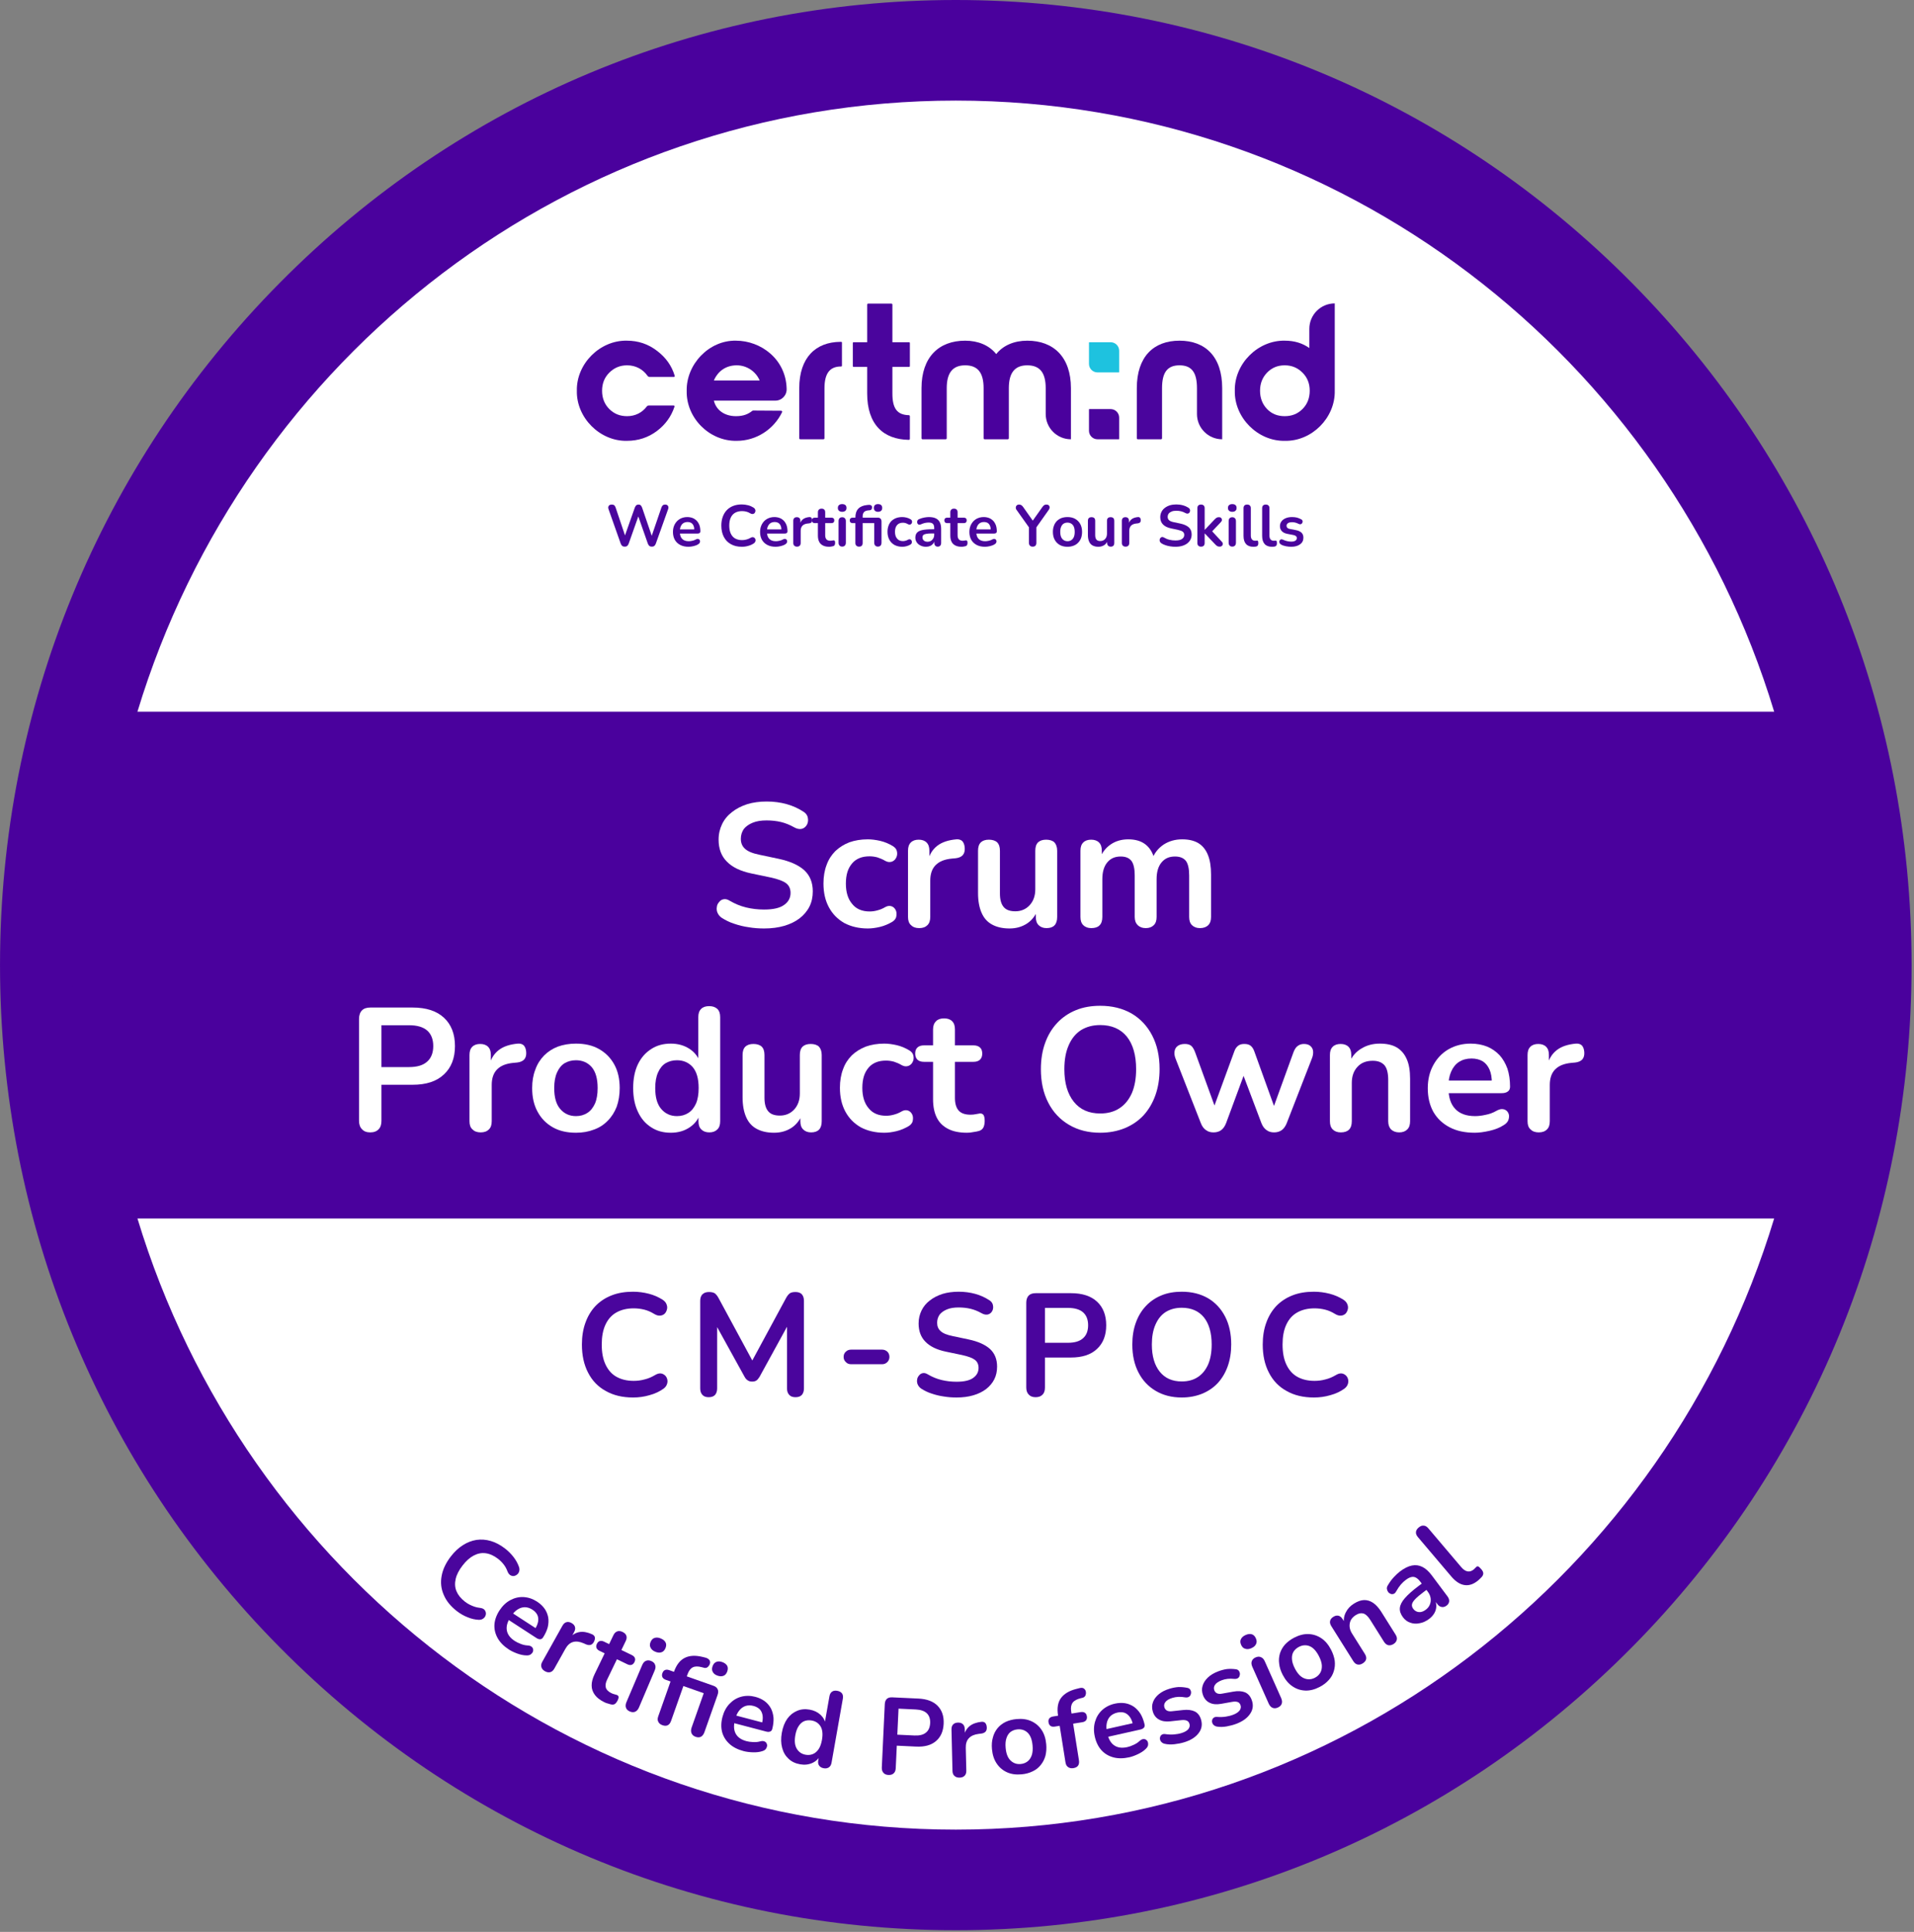 <?xml version="1.0" encoding="UTF-8" standalone="no"?>
<!DOCTYPE svg PUBLIC "-//W3C//DTD SVG 1.1//EN" "http://www.w3.org/Graphics/SVG/1.1/DTD/svg11.dtd">
<svg width="100%" height="100%" viewBox="0 0 656 662" version="1.1" xmlns="http://www.w3.org/2000/svg" xmlns:xlink="http://www.w3.org/1999/xlink" xml:space="preserve" xmlns:serif="http://www.serif.com/" style="fill-rule:evenodd;clip-rule:evenodd;stroke-linejoin:round;stroke-miterlimit:2;">
    <rect x="0" y="0" width="656" height="662" fill="#808080" stroke="none"/>
    <g transform="matrix(1,0,0,1,-3672.41,-969.288)">
        <g transform="matrix(1,0,0,1,3600,900)">
            <g transform="matrix(1,0,0,1,400,695.154)">
                <path d="M0,-590.309C-161.024,-590.309 -292.028,-457.904 -292.028,-295.155C-292.028,-132.405 -161.024,0 0,0C161.024,0 292.028,-132.405 292.028,-295.155C292.028,-457.904 161.024,-590.309 0,-590.309M0,35.557C-87.535,35.557 -169.821,1.135 -231.7,-61.369C-293.533,-123.825 -327.585,-206.851 -327.585,-295.155C-327.585,-383.457 -293.533,-466.484 -231.7,-528.94C-169.821,-591.444 -87.535,-625.866 0,-625.866C87.535,-625.866 169.821,-591.444 231.7,-528.94C293.533,-466.484 327.585,-383.457 327.585,-295.155C327.585,-206.851 293.533,-123.825 231.7,-61.369C169.821,1.135 87.535,35.557 0,35.557" style="fill:rgb(74,1,157);fill-rule:nonzero;"/>
            </g>
        </g>
        <g transform="matrix(1,0,0,1,3600,900)">
            <g transform="matrix(1,0,0,1,693.277,400.014)">
                <path d="M0,-0.027C0,30.195 -4.489,59.347 -12.799,86.816C-49.541,208.05 -161.208,296.23 -293.264,296.23C-425.319,296.23 -537.014,208.05 -573.755,86.816C-582.065,59.347 -586.554,30.195 -586.554,-0.027C-586.554,-30.249 -582.065,-59.401 -573.755,-86.871C-537.014,-208.104 -425.319,-296.257 -293.264,-296.257C-161.208,-296.257 -49.541,-208.104 -12.799,-86.871C-4.489,-59.401 0,-30.249 0,-0.027" style="fill:white;fill-rule:nonzero;"/>
            </g>
        </g>
        <g transform="matrix(1,0,0,1,3600,900)">
            <g transform="matrix(1.049,0,0,1,712.399,400)">
                <path d="M0,0C0,30.222 -4.489,59.374 -12.799,86.844L-573.755,86.844C-582.065,59.374 -586.554,30.222 -586.554,0C-586.554,-30.222 -582.065,-59.374 -573.755,-86.844L-12.799,-86.844C-4.489,-59.374 0,-30.222 0,0" style="fill:rgb(74,1,157);fill-rule:nonzero;"/>
            </g>
        </g>
        <g transform="matrix(1,0,0,1,3600,900)">
            <g transform="matrix(1,0,0,1,1.591,0)">
                <g transform="matrix(50,0,0,50,267.559,547.667)">
                    <path d="M0.405,0.01C0.332,0.01 0.269,-0.005 0.217,-0.035C0.164,-0.064 0.124,-0.106 0.096,-0.161C0.068,-0.215 0.054,-0.279 0.054,-0.353C0.054,-0.408 0.062,-0.458 0.078,-0.502C0.094,-0.547 0.117,-0.585 0.147,-0.617C0.177,-0.648 0.214,-0.673 0.258,-0.69C0.301,-0.707 0.35,-0.715 0.405,-0.715C0.442,-0.715 0.478,-0.71 0.513,-0.701C0.548,-0.692 0.579,-0.678 0.606,-0.661C0.62,-0.652 0.629,-0.642 0.634,-0.629C0.639,-0.617 0.64,-0.605 0.637,-0.594C0.634,-0.582 0.629,-0.572 0.621,-0.564C0.612,-0.556 0.602,-0.552 0.59,-0.551C0.577,-0.55 0.564,-0.554 0.549,-0.563C0.528,-0.576 0.506,-0.586 0.482,-0.592C0.458,-0.598 0.434,-0.601 0.409,-0.601C0.362,-0.601 0.322,-0.591 0.289,-0.572C0.256,-0.553 0.232,-0.525 0.215,-0.488C0.198,-0.451 0.19,-0.406 0.19,-0.353C0.19,-0.3 0.198,-0.255 0.215,-0.218C0.232,-0.181 0.256,-0.152 0.289,-0.133C0.322,-0.114 0.362,-0.104 0.409,-0.104C0.434,-0.104 0.459,-0.107 0.484,-0.114C0.509,-0.12 0.532,-0.13 0.554,-0.143C0.569,-0.152 0.582,-0.156 0.594,-0.155C0.605,-0.154 0.615,-0.149 0.623,-0.142C0.631,-0.135 0.636,-0.126 0.639,-0.115C0.642,-0.103 0.641,-0.092 0.637,-0.081C0.633,-0.069 0.625,-0.059 0.613,-0.05C0.586,-0.031 0.555,-0.016 0.518,-0.006C0.481,0.005 0.443,0.01 0.405,0.01Z" style="fill:rgb(74,5,157);fill-rule:nonzero;"/>
                </g>
                <g transform="matrix(50,0,0,50,306.859,547.667)">
                    <path d="M0.137,0.008C0.118,0.008 0.104,0.003 0.094,-0.008C0.084,-0.019 0.079,-0.033 0.079,-0.052L0.079,-0.653C0.079,-0.672 0.084,-0.687 0.095,-0.698C0.106,-0.708 0.12,-0.713 0.139,-0.713C0.156,-0.713 0.169,-0.71 0.179,-0.704C0.188,-0.697 0.197,-0.686 0.205,-0.671L0.452,-0.214L0.42,-0.214L0.667,-0.671C0.675,-0.686 0.684,-0.697 0.693,-0.704C0.702,-0.71 0.715,-0.713 0.732,-0.713C0.751,-0.713 0.765,-0.708 0.775,-0.698C0.785,-0.687 0.79,-0.672 0.79,-0.653L0.79,-0.052C0.79,-0.033 0.785,-0.019 0.776,-0.008C0.766,0.003 0.751,0.008 0.732,0.008C0.713,0.008 0.699,0.003 0.689,-0.008C0.679,-0.019 0.674,-0.033 0.674,-0.052L0.674,-0.515L0.696,-0.515L0.486,-0.132C0.479,-0.121 0.472,-0.112 0.465,-0.107C0.458,-0.102 0.448,-0.099 0.435,-0.099C0.422,-0.099 0.412,-0.102 0.404,-0.108C0.396,-0.113 0.389,-0.121 0.383,-0.132L0.171,-0.516L0.195,-0.516L0.195,-0.052C0.195,-0.033 0.19,-0.019 0.181,-0.008C0.171,0.003 0.156,0.008 0.137,0.008Z" style="fill:rgb(74,5,157);fill-rule:nonzero;"/>
                </g>
                <g transform="matrix(50,0,0,50,356.959,547.667)">
                    <path d="M0.111,-0.218C0.096,-0.218 0.084,-0.223 0.075,-0.233C0.065,-0.242 0.06,-0.254 0.06,-0.268C0.06,-0.283 0.065,-0.295 0.075,-0.304C0.084,-0.313 0.096,-0.318 0.111,-0.318L0.324,-0.318C0.338,-0.318 0.35,-0.313 0.36,-0.304C0.369,-0.295 0.374,-0.283 0.374,-0.268C0.374,-0.254 0.369,-0.242 0.36,-0.233C0.35,-0.223 0.338,-0.218 0.324,-0.218L0.111,-0.218Z" style="fill:rgb(74,5,157);fill-rule:nonzero;"/>
                </g>
                <g transform="matrix(50,0,0,50,382.659,547.667)">
                    <path d="M0.32,0.01C0.291,0.01 0.261,0.008 0.232,0.003C0.203,-0.001 0.175,-0.008 0.149,-0.017C0.123,-0.025 0.1,-0.037 0.079,-0.05C0.067,-0.058 0.059,-0.068 0.054,-0.079C0.049,-0.09 0.048,-0.102 0.05,-0.113C0.051,-0.124 0.056,-0.133 0.063,-0.141C0.07,-0.15 0.078,-0.155 0.089,-0.157C0.1,-0.159 0.111,-0.156 0.124,-0.148C0.153,-0.131 0.184,-0.118 0.217,-0.11C0.25,-0.102 0.284,-0.098 0.32,-0.098C0.373,-0.098 0.411,-0.107 0.435,-0.125C0.459,-0.142 0.471,-0.165 0.471,-0.193C0.471,-0.216 0.463,-0.235 0.446,-0.248C0.429,-0.261 0.399,-0.272 0.358,-0.281L0.248,-0.304C0.185,-0.317 0.138,-0.34 0.107,-0.372C0.076,-0.403 0.06,-0.445 0.06,-0.497C0.06,-0.53 0.067,-0.559 0.08,-0.586C0.093,-0.613 0.112,-0.636 0.137,-0.655C0.161,-0.674 0.19,-0.689 0.224,-0.7C0.257,-0.71 0.294,-0.715 0.335,-0.715C0.375,-0.715 0.413,-0.71 0.449,-0.7C0.485,-0.69 0.517,-0.675 0.546,-0.656C0.557,-0.649 0.564,-0.64 0.568,-0.629C0.571,-0.618 0.572,-0.608 0.57,-0.598C0.568,-0.587 0.563,-0.578 0.556,-0.571C0.549,-0.564 0.54,-0.559 0.529,-0.558C0.518,-0.557 0.505,-0.56 0.491,-0.568C0.466,-0.582 0.441,-0.592 0.416,-0.598C0.391,-0.604 0.363,-0.607 0.334,-0.607C0.303,-0.607 0.277,-0.603 0.255,-0.594C0.233,-0.585 0.216,-0.573 0.204,-0.558C0.193,-0.542 0.187,-0.523 0.187,-0.502C0.187,-0.478 0.195,-0.459 0.211,-0.445C0.227,-0.43 0.254,-0.419 0.293,-0.411L0.402,-0.388C0.468,-0.374 0.517,-0.352 0.55,-0.322C0.582,-0.292 0.598,-0.252 0.598,-0.202C0.598,-0.17 0.592,-0.141 0.579,-0.115C0.566,-0.089 0.547,-0.067 0.523,-0.048C0.498,-0.029 0.469,-0.015 0.435,-0.005C0.401,0.005 0.363,0.01 0.32,0.01Z" style="fill:rgb(74,5,157);fill-rule:nonzero;"/>
                </g>
                <g transform="matrix(50,0,0,50,418.709,547.667)">
                    <path d="M0.141,0.008C0.12,0.008 0.105,0.002 0.094,-0.01C0.083,-0.021 0.077,-0.037 0.077,-0.058L0.077,-0.64C0.077,-0.661 0.083,-0.678 0.094,-0.689C0.105,-0.7 0.121,-0.705 0.142,-0.705L0.383,-0.705C0.46,-0.705 0.52,-0.686 0.562,-0.647C0.604,-0.608 0.625,-0.554 0.625,-0.485C0.625,-0.416 0.604,-0.362 0.562,-0.323C0.52,-0.283 0.46,-0.264 0.383,-0.264L0.205,-0.264L0.205,-0.058C0.205,-0.037 0.2,-0.021 0.189,-0.01C0.178,0.002 0.162,0.008 0.141,0.008ZM0.205,-0.365L0.363,-0.365C0.408,-0.365 0.443,-0.375 0.466,-0.396C0.489,-0.416 0.501,-0.446 0.501,-0.485C0.501,-0.524 0.489,-0.554 0.466,-0.574C0.443,-0.594 0.408,-0.604 0.363,-0.604L0.205,-0.604L0.205,-0.365Z" style="fill:rgb(74,5,157);fill-rule:nonzero;"/>
                </g>
                <g transform="matrix(50,0,0,50,456.204,547.667)">
                    <path d="M0.393,0.01C0.325,0.01 0.266,-0.005 0.215,-0.035C0.164,-0.065 0.124,-0.107 0.096,-0.162C0.068,-0.216 0.054,-0.28 0.054,-0.353C0.054,-0.408 0.062,-0.458 0.078,-0.502C0.094,-0.547 0.117,-0.585 0.147,-0.617C0.176,-0.648 0.212,-0.673 0.254,-0.69C0.295,-0.707 0.342,-0.715 0.393,-0.715C0.462,-0.715 0.521,-0.7 0.572,-0.671C0.623,-0.641 0.662,-0.599 0.69,-0.545C0.718,-0.491 0.732,-0.427 0.732,-0.354C0.732,-0.299 0.724,-0.249 0.708,-0.204C0.692,-0.159 0.669,-0.121 0.64,-0.089C0.61,-0.057 0.574,-0.033 0.533,-0.016C0.491,0.001 0.444,0.01 0.393,0.01ZM0.393,-0.1C0.436,-0.1 0.473,-0.11 0.503,-0.13C0.534,-0.15 0.557,-0.179 0.574,-0.217C0.59,-0.255 0.598,-0.3 0.598,-0.353C0.598,-0.433 0.58,-0.495 0.545,-0.539C0.509,-0.583 0.458,-0.605 0.393,-0.605C0.35,-0.605 0.314,-0.595 0.283,-0.576C0.252,-0.556 0.229,-0.527 0.213,-0.49C0.196,-0.452 0.188,-0.406 0.188,-0.353C0.188,-0.274 0.206,-0.212 0.242,-0.167C0.278,-0.122 0.328,-0.1 0.393,-0.1Z" style="fill:rgb(74,5,157);fill-rule:nonzero;"/>
                </g>
                <g transform="matrix(50,0,0,50,500.904,547.667)">
                    <path d="M0.405,0.01C0.332,0.01 0.269,-0.005 0.217,-0.035C0.164,-0.064 0.124,-0.106 0.096,-0.161C0.068,-0.215 0.054,-0.279 0.054,-0.353C0.054,-0.408 0.062,-0.458 0.078,-0.502C0.094,-0.547 0.117,-0.585 0.147,-0.617C0.177,-0.648 0.214,-0.673 0.258,-0.69C0.301,-0.707 0.35,-0.715 0.405,-0.715C0.442,-0.715 0.478,-0.71 0.513,-0.701C0.548,-0.692 0.579,-0.678 0.606,-0.661C0.62,-0.652 0.629,-0.642 0.634,-0.629C0.639,-0.617 0.64,-0.605 0.637,-0.594C0.634,-0.582 0.629,-0.572 0.621,-0.564C0.612,-0.556 0.602,-0.552 0.59,-0.551C0.577,-0.55 0.564,-0.554 0.549,-0.563C0.528,-0.576 0.506,-0.586 0.482,-0.592C0.458,-0.598 0.434,-0.601 0.409,-0.601C0.362,-0.601 0.322,-0.591 0.289,-0.572C0.256,-0.553 0.232,-0.525 0.215,-0.488C0.198,-0.451 0.19,-0.406 0.19,-0.353C0.19,-0.3 0.198,-0.255 0.215,-0.218C0.232,-0.181 0.256,-0.152 0.289,-0.133C0.322,-0.114 0.362,-0.104 0.409,-0.104C0.434,-0.104 0.459,-0.107 0.484,-0.114C0.509,-0.12 0.532,-0.13 0.554,-0.143C0.569,-0.152 0.582,-0.156 0.594,-0.155C0.605,-0.154 0.615,-0.149 0.623,-0.142C0.631,-0.135 0.636,-0.126 0.639,-0.115C0.642,-0.103 0.641,-0.092 0.637,-0.081C0.633,-0.069 0.625,-0.059 0.613,-0.05C0.586,-0.031 0.555,-0.016 0.518,-0.006C0.481,0.005 0.443,0.01 0.405,0.01Z" style="fill:rgb(74,5,157);fill-rule:nonzero;"/>
                </g>
            </g>
        </g>
        <g transform="matrix(1,0,0,1,3600,900)">
            <g transform="matrix(1,0,0,1,-190.428,-31.329)">
                <g transform="matrix(60,0,0,60,505.53,418.171)">
                    <path d="M0.32,0.01C0.291,0.01 0.261,0.008 0.232,0.003C0.203,-0.001 0.175,-0.008 0.149,-0.017C0.123,-0.025 0.1,-0.037 0.079,-0.05C0.067,-0.058 0.059,-0.068 0.054,-0.079C0.049,-0.09 0.048,-0.102 0.05,-0.113C0.051,-0.124 0.056,-0.133 0.063,-0.141C0.07,-0.15 0.078,-0.155 0.089,-0.157C0.1,-0.159 0.111,-0.156 0.124,-0.148C0.153,-0.131 0.184,-0.118 0.217,-0.11C0.25,-0.102 0.284,-0.098 0.32,-0.098C0.373,-0.098 0.411,-0.107 0.435,-0.125C0.459,-0.142 0.471,-0.165 0.471,-0.193C0.471,-0.216 0.463,-0.235 0.446,-0.248C0.429,-0.261 0.399,-0.272 0.358,-0.281L0.248,-0.304C0.185,-0.317 0.138,-0.34 0.107,-0.372C0.076,-0.403 0.06,-0.445 0.06,-0.497C0.06,-0.53 0.067,-0.559 0.08,-0.586C0.093,-0.613 0.112,-0.636 0.137,-0.655C0.161,-0.674 0.19,-0.689 0.224,-0.7C0.257,-0.71 0.294,-0.715 0.335,-0.715C0.375,-0.715 0.413,-0.71 0.449,-0.7C0.485,-0.69 0.517,-0.675 0.546,-0.656C0.557,-0.649 0.564,-0.64 0.568,-0.629C0.571,-0.618 0.572,-0.608 0.57,-0.598C0.568,-0.587 0.563,-0.578 0.556,-0.571C0.549,-0.564 0.54,-0.559 0.529,-0.558C0.518,-0.557 0.505,-0.56 0.491,-0.568C0.466,-0.582 0.441,-0.592 0.416,-0.598C0.391,-0.604 0.363,-0.607 0.334,-0.607C0.303,-0.607 0.277,-0.603 0.255,-0.594C0.233,-0.585 0.216,-0.573 0.204,-0.558C0.193,-0.542 0.187,-0.523 0.187,-0.502C0.187,-0.478 0.195,-0.459 0.211,-0.445C0.227,-0.43 0.254,-0.419 0.293,-0.411L0.402,-0.388C0.468,-0.374 0.517,-0.352 0.55,-0.322C0.582,-0.292 0.598,-0.252 0.598,-0.202C0.598,-0.17 0.592,-0.141 0.579,-0.115C0.566,-0.089 0.547,-0.067 0.523,-0.048C0.498,-0.029 0.469,-0.015 0.435,-0.005C0.401,0.005 0.363,0.01 0.32,0.01Z" style="fill:white;fill-rule:nonzero;"/>
                </g>
                <g transform="matrix(60,0,0,60,542.79,418.171)">
                    <path d="M0.291,0.01C0.24,0.01 0.195,-0.001 0.157,-0.021C0.119,-0.043 0.09,-0.072 0.069,-0.111C0.048,-0.15 0.038,-0.195 0.038,-0.247C0.038,-0.286 0.044,-0.322 0.056,-0.353C0.067,-0.384 0.084,-0.41 0.106,-0.432C0.128,-0.453 0.155,-0.47 0.186,-0.482C0.217,-0.493 0.252,-0.499 0.291,-0.499C0.313,-0.499 0.337,-0.496 0.363,-0.49C0.388,-0.484 0.412,-0.474 0.435,-0.46C0.446,-0.453 0.453,-0.445 0.456,-0.436C0.459,-0.427 0.46,-0.417 0.458,-0.407C0.456,-0.398 0.452,-0.39 0.446,-0.383C0.439,-0.376 0.431,-0.371 0.422,-0.37C0.413,-0.368 0.402,-0.37 0.391,-0.376C0.376,-0.385 0.361,-0.391 0.346,-0.396C0.331,-0.4 0.316,-0.402 0.302,-0.402C0.28,-0.402 0.261,-0.399 0.244,-0.392C0.227,-0.385 0.213,-0.375 0.202,-0.362C0.19,-0.348 0.181,-0.332 0.175,-0.313C0.169,-0.294 0.166,-0.271 0.166,-0.246C0.166,-0.197 0.178,-0.158 0.202,-0.13C0.225,-0.101 0.259,-0.087 0.302,-0.087C0.316,-0.087 0.331,-0.089 0.345,-0.093C0.361,-0.097 0.376,-0.103 0.391,-0.112C0.402,-0.118 0.412,-0.12 0.422,-0.118C0.431,-0.116 0.438,-0.112 0.444,-0.105C0.45,-0.098 0.454,-0.089 0.455,-0.08C0.456,-0.07 0.455,-0.06 0.452,-0.051C0.448,-0.042 0.441,-0.034 0.431,-0.028C0.409,-0.015 0.386,-0.005 0.361,0.001C0.336,0.007 0.313,0.01 0.291,0.01Z" style="fill:white;fill-rule:nonzero;"/>
                </g>
                <g transform="matrix(60,0,0,60,570.15,418.171)">
                    <path d="M0.129,0.008C0.108,0.008 0.093,0.002 0.082,-0.009C0.07,-0.02 0.065,-0.035 0.065,-0.056L0.065,-0.434C0.065,-0.455 0.07,-0.47 0.081,-0.481C0.092,-0.492 0.107,-0.497 0.126,-0.497C0.145,-0.497 0.16,-0.492 0.171,-0.481C0.182,-0.47 0.187,-0.455 0.187,-0.434L0.187,-0.371L0.177,-0.371C0.186,-0.411 0.205,-0.441 0.232,-0.462C0.259,-0.483 0.296,-0.495 0.341,-0.499C0.355,-0.5 0.366,-0.497 0.375,-0.489C0.383,-0.48 0.388,-0.467 0.389,-0.45C0.39,-0.433 0.387,-0.42 0.378,-0.409C0.369,-0.399 0.355,-0.393 0.337,-0.391L0.315,-0.389C0.274,-0.385 0.244,-0.373 0.223,-0.352C0.202,-0.331 0.192,-0.301 0.192,-0.263L0.192,-0.056C0.192,-0.035 0.187,-0.02 0.176,-0.009C0.165,0.002 0.15,0.008 0.129,0.008Z" style="fill:white;fill-rule:nonzero;"/>
                </g>
                <g transform="matrix(60,0,0,60,594.33,418.171)">
                    <path d="M0.242,0.01C0.201,0.01 0.168,0.002 0.141,-0.013C0.114,-0.028 0.095,-0.05 0.082,-0.08C0.069,-0.11 0.062,-0.147 0.062,-0.192L0.062,-0.434C0.062,-0.455 0.067,-0.471 0.078,-0.482C0.089,-0.492 0.104,-0.497 0.124,-0.497C0.144,-0.497 0.16,-0.492 0.171,-0.482C0.182,-0.471 0.187,-0.455 0.187,-0.434L0.187,-0.19C0.187,-0.155 0.194,-0.13 0.208,-0.113C0.222,-0.096 0.244,-0.088 0.275,-0.088C0.308,-0.088 0.336,-0.1 0.357,-0.123C0.378,-0.146 0.389,-0.176 0.389,-0.214L0.389,-0.434C0.389,-0.455 0.394,-0.471 0.405,-0.482C0.416,-0.492 0.431,-0.497 0.451,-0.497C0.471,-0.497 0.487,-0.492 0.498,-0.482C0.508,-0.471 0.514,-0.455 0.514,-0.434L0.514,-0.056C0.514,-0.013 0.494,0.008 0.453,0.008C0.434,0.008 0.419,0.002 0.408,-0.009C0.397,-0.02 0.392,-0.035 0.392,-0.056L0.392,-0.132L0.406,-0.102C0.392,-0.066 0.371,-0.038 0.343,-0.019C0.314,0 0.281,0.01 0.242,0.01Z" style="fill:white;fill-rule:nonzero;"/>
                </g>
                <g transform="matrix(60,0,0,60,629.13,418.171)">
                    <path d="M0.129,0.008C0.109,0.008 0.094,0.002 0.083,-0.009C0.072,-0.02 0.067,-0.035 0.067,-0.056L0.067,-0.434C0.067,-0.455 0.072,-0.47 0.083,-0.481C0.094,-0.492 0.109,-0.497 0.128,-0.497C0.147,-0.497 0.162,-0.492 0.173,-0.481C0.184,-0.47 0.189,-0.455 0.189,-0.434L0.189,-0.361L0.178,-0.391C0.191,-0.424 0.212,-0.451 0.24,-0.47C0.268,-0.489 0.301,-0.499 0.34,-0.499C0.379,-0.499 0.412,-0.49 0.437,-0.471C0.462,-0.452 0.48,-0.424 0.49,-0.385L0.476,-0.385C0.489,-0.42 0.511,-0.448 0.542,-0.469C0.573,-0.489 0.608,-0.499 0.648,-0.499C0.685,-0.499 0.716,-0.492 0.741,-0.477C0.765,-0.462 0.783,-0.44 0.795,-0.41C0.807,-0.381 0.813,-0.343 0.813,-0.298L0.813,-0.056C0.813,-0.035 0.808,-0.02 0.797,-0.009C0.786,0.002 0.77,0.008 0.75,0.008C0.73,0.008 0.715,0.002 0.704,-0.009C0.693,-0.02 0.688,-0.035 0.688,-0.056L0.688,-0.293C0.688,-0.33 0.682,-0.358 0.67,-0.375C0.657,-0.392 0.636,-0.401 0.607,-0.401C0.574,-0.401 0.549,-0.39 0.53,-0.367C0.511,-0.344 0.502,-0.312 0.502,-0.271L0.502,-0.056C0.502,-0.035 0.497,-0.02 0.486,-0.009C0.475,0.002 0.46,0.008 0.44,0.008C0.42,0.008 0.405,0.002 0.394,-0.009C0.383,-0.02 0.377,-0.035 0.377,-0.056L0.377,-0.293C0.377,-0.33 0.371,-0.358 0.359,-0.375C0.346,-0.392 0.326,-0.401 0.297,-0.401C0.264,-0.401 0.239,-0.39 0.22,-0.367C0.201,-0.344 0.192,-0.312 0.192,-0.271L0.192,-0.056C0.192,-0.013 0.171,0.008 0.129,0.008Z" style="fill:white;fill-rule:nonzero;"/>
                </g>
                <g transform="matrix(60,0,0,60,381.27,488.171)">
                    <path d="M0.141,0.008C0.12,0.008 0.105,0.002 0.094,-0.01C0.083,-0.021 0.077,-0.037 0.077,-0.058L0.077,-0.64C0.077,-0.661 0.083,-0.678 0.094,-0.689C0.105,-0.7 0.121,-0.705 0.142,-0.705L0.383,-0.705C0.46,-0.705 0.52,-0.686 0.562,-0.647C0.604,-0.608 0.625,-0.554 0.625,-0.485C0.625,-0.416 0.604,-0.362 0.562,-0.323C0.52,-0.283 0.46,-0.264 0.383,-0.264L0.205,-0.264L0.205,-0.058C0.205,-0.037 0.2,-0.021 0.189,-0.01C0.178,0.002 0.162,0.008 0.141,0.008ZM0.205,-0.365L0.363,-0.365C0.408,-0.365 0.443,-0.375 0.466,-0.396C0.489,-0.416 0.501,-0.446 0.501,-0.485C0.501,-0.524 0.489,-0.554 0.466,-0.574C0.443,-0.594 0.408,-0.604 0.363,-0.604L0.205,-0.604L0.205,-0.365Z" style="fill:white;fill-rule:nonzero;"/>
                </g>
                <g transform="matrix(60,0,0,60,419.85,488.171)">
                    <path d="M0.129,0.008C0.108,0.008 0.093,0.002 0.082,-0.009C0.07,-0.02 0.065,-0.035 0.065,-0.056L0.065,-0.434C0.065,-0.455 0.07,-0.47 0.081,-0.481C0.092,-0.492 0.107,-0.497 0.126,-0.497C0.145,-0.497 0.16,-0.492 0.171,-0.481C0.182,-0.47 0.187,-0.455 0.187,-0.434L0.187,-0.371L0.177,-0.371C0.186,-0.411 0.205,-0.441 0.232,-0.462C0.259,-0.483 0.296,-0.495 0.341,-0.499C0.355,-0.5 0.366,-0.497 0.375,-0.489C0.383,-0.48 0.388,-0.467 0.389,-0.45C0.39,-0.433 0.387,-0.42 0.378,-0.409C0.369,-0.399 0.355,-0.393 0.337,-0.391L0.315,-0.389C0.274,-0.385 0.244,-0.373 0.223,-0.352C0.202,-0.331 0.192,-0.301 0.192,-0.263L0.192,-0.056C0.192,-0.035 0.187,-0.02 0.176,-0.009C0.165,0.002 0.15,0.008 0.129,0.008Z" style="fill:white;fill-rule:nonzero;"/>
                </g>
                <g transform="matrix(60,0,0,60,442.95,488.171)">
                    <path d="M0.288,0.01C0.237,0.01 0.193,-0 0.156,-0.021C0.119,-0.042 0.09,-0.071 0.069,-0.11C0.048,-0.148 0.038,-0.193 0.038,-0.245C0.038,-0.284 0.044,-0.32 0.056,-0.35C0.067,-0.382 0.084,-0.408 0.106,-0.431C0.128,-0.453 0.154,-0.47 0.185,-0.482C0.216,-0.493 0.25,-0.499 0.288,-0.499C0.339,-0.499 0.383,-0.489 0.42,-0.468C0.457,-0.447 0.486,-0.418 0.507,-0.38C0.528,-0.342 0.538,-0.297 0.538,-0.245C0.538,-0.206 0.532,-0.17 0.521,-0.139C0.509,-0.108 0.492,-0.081 0.47,-0.059C0.448,-0.036 0.422,-0.019 0.391,-0.008C0.36,0.004 0.326,0.01 0.288,0.01ZM0.288,-0.085C0.313,-0.085 0.334,-0.091 0.353,-0.103C0.372,-0.115 0.386,-0.133 0.397,-0.157C0.407,-0.18 0.412,-0.21 0.412,-0.245C0.412,-0.298 0.401,-0.338 0.378,-0.365C0.355,-0.391 0.325,-0.404 0.288,-0.404C0.263,-0.404 0.242,-0.398 0.223,-0.387C0.204,-0.375 0.19,-0.357 0.18,-0.334C0.169,-0.31 0.164,-0.28 0.164,-0.245C0.164,-0.192 0.175,-0.153 0.198,-0.126C0.221,-0.099 0.251,-0.085 0.288,-0.085Z" style="fill:white;fill-rule:nonzero;"/>
                </g>
                <g transform="matrix(60,0,0,60,477.57,488.171)">
                    <path d="M0.253,0.01C0.21,0.01 0.173,-0 0.141,-0.021C0.108,-0.042 0.083,-0.071 0.065,-0.11C0.047,-0.148 0.038,-0.193 0.038,-0.245C0.038,-0.298 0.047,-0.343 0.065,-0.381C0.083,-0.418 0.108,-0.447 0.141,-0.468C0.173,-0.489 0.21,-0.499 0.253,-0.499C0.294,-0.499 0.329,-0.489 0.36,-0.469C0.39,-0.449 0.41,-0.423 0.421,-0.39L0.41,-0.39L0.41,-0.65C0.41,-0.671 0.415,-0.686 0.426,-0.697C0.437,-0.708 0.452,-0.713 0.472,-0.713C0.492,-0.713 0.507,-0.708 0.519,-0.697C0.53,-0.686 0.535,-0.671 0.535,-0.65L0.535,-0.056C0.535,-0.035 0.53,-0.02 0.519,-0.009C0.508,0.002 0.493,0.008 0.473,0.008C0.453,0.008 0.438,0.002 0.427,-0.009C0.416,-0.02 0.411,-0.035 0.411,-0.056L0.411,-0.134L0.422,-0.104C0.412,-0.069 0.392,-0.042 0.361,-0.021C0.33,-0 0.294,0.01 0.253,0.01ZM0.288,-0.085C0.313,-0.085 0.334,-0.091 0.353,-0.103C0.372,-0.115 0.386,-0.133 0.397,-0.157C0.407,-0.18 0.412,-0.21 0.412,-0.245C0.412,-0.298 0.401,-0.338 0.378,-0.365C0.355,-0.391 0.325,-0.404 0.288,-0.404C0.263,-0.404 0.242,-0.398 0.223,-0.387C0.204,-0.375 0.19,-0.357 0.18,-0.334C0.169,-0.31 0.164,-0.28 0.164,-0.245C0.164,-0.192 0.175,-0.153 0.198,-0.126C0.221,-0.099 0.251,-0.085 0.288,-0.085Z" style="fill:white;fill-rule:nonzero;"/>
                </g>
                <g transform="matrix(60,0,0,60,513.63,488.171)">
                    <path d="M0.242,0.01C0.201,0.01 0.168,0.002 0.141,-0.013C0.114,-0.028 0.095,-0.05 0.082,-0.08C0.069,-0.11 0.062,-0.147 0.062,-0.192L0.062,-0.434C0.062,-0.455 0.067,-0.471 0.078,-0.482C0.089,-0.492 0.104,-0.497 0.124,-0.497C0.144,-0.497 0.16,-0.492 0.171,-0.482C0.182,-0.471 0.187,-0.455 0.187,-0.434L0.187,-0.19C0.187,-0.155 0.194,-0.13 0.208,-0.113C0.222,-0.096 0.244,-0.088 0.275,-0.088C0.308,-0.088 0.336,-0.1 0.357,-0.123C0.378,-0.146 0.389,-0.176 0.389,-0.214L0.389,-0.434C0.389,-0.455 0.394,-0.471 0.405,-0.482C0.416,-0.492 0.431,-0.497 0.451,-0.497C0.471,-0.497 0.487,-0.492 0.498,-0.482C0.508,-0.471 0.514,-0.455 0.514,-0.434L0.514,-0.056C0.514,-0.013 0.494,0.008 0.453,0.008C0.434,0.008 0.419,0.002 0.408,-0.009C0.397,-0.02 0.392,-0.035 0.392,-0.056L0.392,-0.132L0.406,-0.102C0.392,-0.066 0.371,-0.038 0.343,-0.019C0.314,0 0.281,0.01 0.242,0.01Z" style="fill:white;fill-rule:nonzero;"/>
                </g>
                <g transform="matrix(60,0,0,60,548.43,488.171)">
                    <path d="M0.291,0.01C0.24,0.01 0.195,-0.001 0.157,-0.021C0.119,-0.043 0.09,-0.072 0.069,-0.111C0.048,-0.15 0.038,-0.195 0.038,-0.247C0.038,-0.286 0.044,-0.322 0.056,-0.353C0.067,-0.384 0.084,-0.41 0.106,-0.432C0.128,-0.453 0.155,-0.47 0.186,-0.482C0.217,-0.493 0.252,-0.499 0.291,-0.499C0.313,-0.499 0.337,-0.496 0.363,-0.49C0.388,-0.484 0.412,-0.474 0.435,-0.46C0.446,-0.453 0.453,-0.445 0.456,-0.436C0.459,-0.427 0.46,-0.417 0.458,-0.407C0.456,-0.398 0.452,-0.39 0.446,-0.383C0.439,-0.376 0.431,-0.371 0.422,-0.37C0.413,-0.368 0.402,-0.37 0.391,-0.376C0.376,-0.385 0.361,-0.391 0.346,-0.396C0.331,-0.4 0.316,-0.402 0.302,-0.402C0.28,-0.402 0.261,-0.399 0.244,-0.392C0.227,-0.385 0.213,-0.375 0.202,-0.362C0.19,-0.348 0.181,-0.332 0.175,-0.313C0.169,-0.294 0.166,-0.271 0.166,-0.246C0.166,-0.197 0.178,-0.158 0.202,-0.13C0.225,-0.101 0.259,-0.087 0.302,-0.087C0.316,-0.087 0.331,-0.089 0.345,-0.093C0.361,-0.097 0.376,-0.103 0.391,-0.112C0.402,-0.118 0.412,-0.12 0.422,-0.118C0.431,-0.116 0.438,-0.112 0.444,-0.105C0.45,-0.098 0.454,-0.089 0.455,-0.08C0.456,-0.07 0.455,-0.06 0.452,-0.051C0.448,-0.042 0.441,-0.034 0.431,-0.028C0.409,-0.015 0.386,-0.005 0.361,0.001C0.336,0.007 0.313,0.01 0.291,0.01Z" style="fill:white;fill-rule:nonzero;"/>
                </g>
                <g transform="matrix(60,0,0,60,576.93,488.171)">
                    <path d="M0.289,0.01C0.246,0.01 0.21,0.003 0.181,-0.012C0.152,-0.027 0.13,-0.048 0.116,-0.077C0.102,-0.105 0.095,-0.14 0.095,-0.182L0.095,-0.395L0.043,-0.395C0.027,-0.395 0.015,-0.399 0.006,-0.407C-0.003,-0.416 -0.007,-0.427 -0.007,-0.442C-0.007,-0.457 -0.003,-0.469 0.006,-0.477C0.015,-0.485 0.027,-0.489 0.043,-0.489L0.095,-0.489L0.095,-0.58C0.095,-0.601 0.101,-0.616 0.112,-0.627C0.123,-0.638 0.138,-0.643 0.158,-0.643C0.178,-0.643 0.193,-0.638 0.204,-0.627C0.215,-0.616 0.22,-0.601 0.22,-0.58L0.22,-0.489L0.326,-0.489C0.342,-0.489 0.354,-0.485 0.363,-0.477C0.372,-0.469 0.376,-0.457 0.376,-0.442C0.376,-0.427 0.372,-0.416 0.363,-0.407C0.354,-0.399 0.342,-0.395 0.326,-0.395L0.22,-0.395L0.22,-0.189C0.22,-0.157 0.227,-0.133 0.241,-0.117C0.255,-0.101 0.278,-0.093 0.309,-0.093C0.32,-0.093 0.33,-0.094 0.339,-0.096C0.348,-0.098 0.355,-0.099 0.362,-0.1C0.37,-0.101 0.377,-0.098 0.382,-0.093C0.387,-0.087 0.39,-0.075 0.39,-0.058C0.39,-0.045 0.388,-0.033 0.384,-0.023C0.379,-0.012 0.371,-0.005 0.36,-0.001C0.351,0.002 0.34,0.004 0.326,0.006C0.312,0.009 0.3,0.01 0.289,0.01Z" style="fill:white;fill-rule:nonzero;"/>
                </g>
                <g transform="matrix(60,0,0,60,616.35,488.171)">
                    <path d="M0.393,0.01C0.325,0.01 0.266,-0.005 0.215,-0.035C0.164,-0.065 0.124,-0.107 0.096,-0.162C0.068,-0.216 0.054,-0.28 0.054,-0.353C0.054,-0.408 0.062,-0.458 0.078,-0.502C0.094,-0.547 0.117,-0.585 0.147,-0.617C0.176,-0.648 0.212,-0.673 0.254,-0.69C0.295,-0.707 0.342,-0.715 0.393,-0.715C0.462,-0.715 0.521,-0.7 0.572,-0.671C0.623,-0.641 0.662,-0.599 0.69,-0.545C0.718,-0.491 0.732,-0.427 0.732,-0.354C0.732,-0.299 0.724,-0.249 0.708,-0.204C0.692,-0.159 0.669,-0.121 0.64,-0.089C0.61,-0.057 0.574,-0.033 0.533,-0.016C0.491,0.001 0.444,0.01 0.393,0.01ZM0.393,-0.1C0.436,-0.1 0.473,-0.11 0.503,-0.13C0.534,-0.15 0.557,-0.179 0.574,-0.217C0.59,-0.255 0.598,-0.3 0.598,-0.353C0.598,-0.433 0.58,-0.495 0.545,-0.539C0.509,-0.583 0.458,-0.605 0.393,-0.605C0.35,-0.605 0.314,-0.595 0.283,-0.576C0.252,-0.556 0.229,-0.527 0.213,-0.49C0.196,-0.452 0.188,-0.406 0.188,-0.353C0.188,-0.274 0.206,-0.212 0.242,-0.167C0.278,-0.122 0.328,-0.1 0.393,-0.1Z" style="fill:white;fill-rule:nonzero;"/>
                </g>
                <g transform="matrix(60,0,0,60,663.51,488.171)">
                    <path d="M0.254,0.008C0.237,0.008 0.223,0.004 0.211,-0.005C0.199,-0.013 0.189,-0.026 0.182,-0.044L0.037,-0.414C0.031,-0.43 0.029,-0.444 0.032,-0.457C0.034,-0.469 0.04,-0.479 0.05,-0.486C0.06,-0.493 0.073,-0.497 0.09,-0.497C0.105,-0.497 0.117,-0.494 0.126,-0.487C0.135,-0.48 0.143,-0.466 0.15,-0.447L0.271,-0.114L0.248,-0.114L0.373,-0.455C0.378,-0.47 0.386,-0.48 0.395,-0.487C0.404,-0.494 0.415,-0.497 0.43,-0.497C0.445,-0.497 0.457,-0.494 0.466,-0.487C0.475,-0.48 0.482,-0.469 0.487,-0.455L0.61,-0.114L0.589,-0.114L0.711,-0.45C0.718,-0.468 0.726,-0.48 0.737,-0.487C0.747,-0.494 0.758,-0.497 0.771,-0.497C0.787,-0.497 0.799,-0.493 0.808,-0.485C0.817,-0.477 0.822,-0.467 0.823,-0.455C0.824,-0.442 0.822,-0.429 0.816,-0.414L0.672,-0.044C0.665,-0.027 0.656,-0.014 0.644,-0.005C0.631,0.004 0.617,0.008 0.6,0.008C0.583,0.008 0.569,0.004 0.557,-0.005C0.544,-0.014 0.535,-0.027 0.528,-0.044L0.397,-0.391L0.454,-0.391L0.326,-0.045C0.319,-0.027 0.31,-0.014 0.298,-0.005C0.286,0.004 0.271,0.008 0.254,0.008Z" style="fill:white;fill-rule:nonzero;"/>
                </g>
                <g transform="matrix(60,0,0,60,714.75,488.171)">
                    <path d="M0.127,0.008C0.107,0.008 0.092,0.002 0.081,-0.009C0.07,-0.02 0.065,-0.035 0.065,-0.056L0.065,-0.434C0.065,-0.455 0.07,-0.47 0.081,-0.481C0.092,-0.492 0.107,-0.497 0.126,-0.497C0.145,-0.497 0.16,-0.492 0.171,-0.481C0.182,-0.47 0.187,-0.455 0.187,-0.434L0.187,-0.366L0.176,-0.391C0.191,-0.426 0.214,-0.453 0.245,-0.471C0.276,-0.49 0.311,-0.499 0.35,-0.499C0.389,-0.499 0.422,-0.492 0.447,-0.477C0.472,-0.462 0.491,-0.44 0.504,-0.41C0.517,-0.381 0.523,-0.343 0.523,-0.298L0.523,-0.056C0.523,-0.035 0.518,-0.02 0.507,-0.009C0.496,0.002 0.481,0.008 0.461,0.008C0.441,0.008 0.426,0.002 0.414,-0.009C0.404,-0.02 0.398,-0.035 0.398,-0.056L0.398,-0.292C0.398,-0.33 0.391,-0.358 0.377,-0.375C0.362,-0.392 0.34,-0.401 0.31,-0.401C0.273,-0.401 0.244,-0.39 0.223,-0.367C0.201,-0.344 0.19,-0.313 0.19,-0.275L0.19,-0.056C0.19,-0.013 0.169,0.008 0.127,0.008Z" style="fill:white;fill-rule:nonzero;"/>
                </g>
                <g transform="matrix(60,0,0,60,749.91,488.171)">
                    <path d="M0.306,0.01C0.251,0.01 0.203,-0 0.163,-0.021C0.123,-0.042 0.092,-0.071 0.07,-0.109C0.049,-0.147 0.038,-0.192 0.038,-0.244C0.038,-0.295 0.049,-0.339 0.07,-0.377C0.091,-0.415 0.119,-0.445 0.157,-0.467C0.194,-0.488 0.236,-0.499 0.283,-0.499C0.318,-0.499 0.349,-0.493 0.377,-0.482C0.404,-0.471 0.428,-0.454 0.448,-0.433C0.467,-0.412 0.482,-0.386 0.493,-0.356C0.503,-0.325 0.508,-0.291 0.508,-0.253C0.508,-0.241 0.504,-0.232 0.496,-0.226C0.487,-0.219 0.475,-0.216 0.46,-0.216L0.139,-0.216L0.139,-0.288L0.42,-0.288L0.404,-0.273C0.404,-0.304 0.4,-0.329 0.391,-0.35C0.382,-0.371 0.369,-0.387 0.352,-0.398C0.335,-0.408 0.313,-0.414 0.288,-0.414C0.26,-0.414 0.236,-0.407 0.217,-0.395C0.197,-0.382 0.182,-0.363 0.172,-0.34C0.161,-0.316 0.156,-0.288 0.156,-0.255L0.156,-0.248C0.156,-0.193 0.169,-0.153 0.195,-0.126C0.22,-0.099 0.258,-0.085 0.308,-0.085C0.325,-0.085 0.345,-0.087 0.367,-0.092C0.388,-0.096 0.409,-0.103 0.428,-0.114C0.442,-0.122 0.454,-0.126 0.465,-0.125C0.476,-0.124 0.484,-0.12 0.491,-0.113C0.497,-0.106 0.501,-0.098 0.502,-0.089C0.503,-0.079 0.501,-0.069 0.497,-0.059C0.492,-0.049 0.483,-0.04 0.471,-0.033C0.448,-0.018 0.421,-0.008 0.391,-0.001C0.36,0.006 0.332,0.01 0.306,0.01Z" style="fill:white;fill-rule:nonzero;"/>
                </g>
                <g transform="matrix(60,0,0,60,782.49,488.171)">
                    <path d="M0.129,0.008C0.108,0.008 0.093,0.002 0.082,-0.009C0.07,-0.02 0.065,-0.035 0.065,-0.056L0.065,-0.434C0.065,-0.455 0.07,-0.47 0.081,-0.481C0.092,-0.492 0.107,-0.497 0.126,-0.497C0.145,-0.497 0.16,-0.492 0.171,-0.481C0.182,-0.47 0.187,-0.455 0.187,-0.434L0.187,-0.371L0.177,-0.371C0.186,-0.411 0.205,-0.441 0.232,-0.462C0.259,-0.483 0.296,-0.495 0.341,-0.499C0.355,-0.5 0.366,-0.497 0.375,-0.489C0.383,-0.48 0.388,-0.467 0.389,-0.45C0.39,-0.433 0.387,-0.42 0.378,-0.409C0.369,-0.399 0.355,-0.393 0.337,-0.391L0.315,-0.389C0.274,-0.385 0.244,-0.373 0.223,-0.352C0.202,-0.331 0.192,-0.301 0.192,-0.263L0.192,-0.056C0.192,-0.035 0.187,-0.02 0.176,-0.009C0.165,0.002 0.15,0.008 0.129,0.008Z" style="fill:white;fill-rule:nonzero;"/>
                </g>
            </g>
        </g>
        <g transform="matrix(1,0,0,1,3600,900)">
            <g transform="matrix(1,0,0,1,-2.976,0)">
                <g transform="matrix(0.791,0.611,-0.611,0.791,0,0)">
                    <g transform="matrix(37.348,0,0,37.348,548.596,349.742)">
                        <path d="M0.405,0.01C0.332,0.01 0.269,-0.005 0.217,-0.035C0.164,-0.064 0.124,-0.106 0.096,-0.161C0.068,-0.215 0.054,-0.279 0.054,-0.353C0.054,-0.408 0.062,-0.458 0.078,-0.502C0.094,-0.547 0.117,-0.585 0.147,-0.617C0.177,-0.648 0.214,-0.673 0.258,-0.69C0.301,-0.707 0.35,-0.715 0.405,-0.715C0.442,-0.715 0.478,-0.71 0.513,-0.701C0.548,-0.692 0.579,-0.678 0.606,-0.661C0.62,-0.652 0.629,-0.642 0.634,-0.629C0.639,-0.617 0.64,-0.605 0.637,-0.594C0.634,-0.582 0.629,-0.572 0.621,-0.564C0.612,-0.556 0.602,-0.552 0.59,-0.551C0.577,-0.55 0.564,-0.554 0.549,-0.563C0.528,-0.576 0.506,-0.586 0.482,-0.592C0.458,-0.598 0.434,-0.601 0.409,-0.601C0.362,-0.601 0.322,-0.591 0.289,-0.572C0.256,-0.553 0.232,-0.525 0.215,-0.488C0.198,-0.451 0.19,-0.406 0.19,-0.353C0.19,-0.3 0.198,-0.255 0.215,-0.218C0.232,-0.181 0.256,-0.152 0.289,-0.133C0.322,-0.114 0.362,-0.104 0.409,-0.104C0.434,-0.104 0.459,-0.107 0.484,-0.114C0.509,-0.12 0.532,-0.13 0.554,-0.143C0.569,-0.152 0.582,-0.156 0.594,-0.155C0.605,-0.154 0.615,-0.149 0.623,-0.142C0.631,-0.135 0.636,-0.126 0.639,-0.115C0.642,-0.103 0.641,-0.092 0.637,-0.081C0.633,-0.069 0.625,-0.059 0.613,-0.05C0.586,-0.031 0.555,-0.016 0.518,-0.006C0.481,0.005 0.443,0.01 0.405,0.01Z" style="fill:rgb(74,5,157);fill-rule:nonzero;"/>
                    </g>
                </g>
                <g transform="matrix(0.839,0.545,-0.545,0.839,0,0)">
                    <g transform="matrix(37.348,0,0,37.348,543.462,395.474)">
                        <path d="M0.306,0.01C0.251,0.01 0.203,-0 0.163,-0.021C0.123,-0.042 0.092,-0.071 0.07,-0.109C0.049,-0.147 0.038,-0.192 0.038,-0.244C0.038,-0.295 0.049,-0.339 0.07,-0.377C0.091,-0.415 0.119,-0.445 0.157,-0.467C0.194,-0.488 0.236,-0.499 0.283,-0.499C0.318,-0.499 0.349,-0.493 0.377,-0.482C0.404,-0.471 0.428,-0.454 0.448,-0.433C0.467,-0.412 0.482,-0.386 0.493,-0.356C0.503,-0.325 0.508,-0.291 0.508,-0.253C0.508,-0.241 0.504,-0.232 0.496,-0.226C0.487,-0.219 0.475,-0.216 0.46,-0.216L0.139,-0.216L0.139,-0.288L0.42,-0.288L0.404,-0.273C0.404,-0.304 0.4,-0.329 0.391,-0.35C0.382,-0.371 0.369,-0.387 0.352,-0.398C0.335,-0.408 0.313,-0.414 0.288,-0.414C0.26,-0.414 0.236,-0.407 0.217,-0.395C0.197,-0.382 0.182,-0.363 0.172,-0.34C0.161,-0.316 0.156,-0.288 0.156,-0.255L0.156,-0.248C0.156,-0.193 0.169,-0.153 0.195,-0.126C0.22,-0.099 0.258,-0.085 0.308,-0.085C0.325,-0.085 0.345,-0.087 0.367,-0.092C0.388,-0.096 0.409,-0.103 0.428,-0.114C0.442,-0.122 0.454,-0.126 0.465,-0.125C0.476,-0.124 0.484,-0.12 0.491,-0.113C0.497,-0.106 0.501,-0.098 0.502,-0.089C0.503,-0.079 0.501,-0.069 0.497,-0.059C0.492,-0.049 0.483,-0.04 0.471,-0.033C0.448,-0.018 0.421,-0.008 0.391,-0.001C0.36,0.006 0.332,0.01 0.306,0.01Z" style="fill:rgb(74,5,157);fill-rule:nonzero;"/>
                    </g>
                </g>
                <g transform="matrix(0.873,0.488,-0.488,0.873,0,0)">
                    <g transform="matrix(37.348,0,0,37.348,537.193,432.085)">
                        <path d="M0.129,0.008C0.108,0.008 0.093,0.002 0.082,-0.009C0.07,-0.02 0.065,-0.035 0.065,-0.056L0.065,-0.434C0.065,-0.455 0.07,-0.47 0.081,-0.481C0.092,-0.492 0.107,-0.497 0.126,-0.497C0.145,-0.497 0.16,-0.492 0.171,-0.481C0.182,-0.47 0.187,-0.455 0.187,-0.434L0.187,-0.371L0.177,-0.371C0.186,-0.411 0.205,-0.441 0.232,-0.462C0.259,-0.483 0.296,-0.495 0.341,-0.499C0.355,-0.5 0.366,-0.497 0.375,-0.489C0.383,-0.48 0.388,-0.467 0.389,-0.45C0.39,-0.433 0.387,-0.42 0.378,-0.409C0.369,-0.399 0.355,-0.393 0.337,-0.391L0.315,-0.389C0.274,-0.385 0.244,-0.373 0.223,-0.352C0.202,-0.331 0.192,-0.301 0.192,-0.263L0.192,-0.056C0.192,-0.035 0.187,-0.02 0.176,-0.009C0.165,0.002 0.15,0.008 0.129,0.008Z" style="fill:rgb(74,5,157);fill-rule:nonzero;"/>
                    </g>
                </g>
                <g transform="matrix(0.901,0.435,-0.435,0.901,0,0)">
                    <g transform="matrix(37.348,0,0,37.348,527.141,464.233)">
                        <path d="M0.289,0.01C0.246,0.01 0.21,0.003 0.181,-0.012C0.152,-0.027 0.13,-0.048 0.116,-0.077C0.102,-0.105 0.095,-0.14 0.095,-0.182L0.095,-0.395L0.043,-0.395C0.027,-0.395 0.015,-0.399 0.006,-0.407C-0.003,-0.416 -0.007,-0.427 -0.007,-0.442C-0.007,-0.457 -0.003,-0.469 0.006,-0.477C0.015,-0.485 0.027,-0.489 0.043,-0.489L0.095,-0.489L0.095,-0.58C0.095,-0.601 0.101,-0.616 0.112,-0.627C0.123,-0.638 0.138,-0.643 0.158,-0.643C0.178,-0.643 0.193,-0.638 0.204,-0.627C0.215,-0.616 0.22,-0.601 0.22,-0.58L0.22,-0.489L0.326,-0.489C0.342,-0.489 0.354,-0.485 0.363,-0.477C0.372,-0.469 0.376,-0.457 0.376,-0.442C0.376,-0.427 0.372,-0.416 0.363,-0.407C0.354,-0.399 0.342,-0.395 0.326,-0.395L0.22,-0.395L0.22,-0.189C0.22,-0.157 0.227,-0.133 0.241,-0.117C0.255,-0.101 0.278,-0.093 0.309,-0.093C0.32,-0.093 0.33,-0.094 0.339,-0.096C0.348,-0.098 0.355,-0.099 0.362,-0.1C0.37,-0.101 0.377,-0.098 0.382,-0.093C0.387,-0.087 0.39,-0.075 0.39,-0.058C0.39,-0.045 0.388,-0.033 0.384,-0.023C0.379,-0.012 0.371,-0.005 0.36,-0.001C0.351,0.002 0.34,0.004 0.326,0.006C0.312,0.009 0.3,0.01 0.289,0.01Z" style="fill:rgb(74,5,157);fill-rule:nonzero;"/>
                    </g>
                </g>
                <g transform="matrix(0.92,0.391,-0.391,0.92,0,0)">
                    <g transform="matrix(37.348,0,0,37.348,519.98,489.508)">
                        <path d="M0.127,0.007C0.107,0.007 0.092,0.001 0.081,-0.011C0.07,-0.023 0.065,-0.04 0.065,-0.061L0.065,-0.428C0.065,-0.45 0.07,-0.467 0.081,-0.478C0.092,-0.49 0.107,-0.496 0.127,-0.496C0.147,-0.496 0.163,-0.49 0.173,-0.478C0.185,-0.467 0.19,-0.45 0.19,-0.428L0.19,-0.061C0.19,-0.04 0.185,-0.023 0.174,-0.011C0.163,0.001 0.148,0.007 0.127,0.007ZM0.127,-0.589C0.104,-0.589 0.086,-0.595 0.073,-0.607C0.059,-0.618 0.053,-0.634 0.053,-0.655C0.053,-0.676 0.059,-0.693 0.073,-0.704C0.086,-0.715 0.104,-0.721 0.127,-0.721C0.151,-0.721 0.169,-0.715 0.182,-0.704C0.195,-0.693 0.201,-0.676 0.201,-0.655C0.201,-0.634 0.195,-0.618 0.182,-0.607C0.169,-0.595 0.151,-0.589 0.127,-0.589Z" style="fill:rgb(74,5,157);fill-rule:nonzero;"/>
                    </g>
                </g>
                <g transform="matrix(0.943,0.333,-0.333,0.943,0,0)">
                    <g transform="matrix(37.348,0,0,37.348,499.026,521.736)">
                        <path d="M0.161,0.008C0.141,0.008 0.126,0.002 0.115,-0.009C0.103,-0.02 0.098,-0.035 0.098,-0.056L0.098,-0.395L0.052,-0.395C0.036,-0.395 0.024,-0.399 0.015,-0.407C0.006,-0.416 0.002,-0.427 0.002,-0.442C0.002,-0.457 0.006,-0.469 0.015,-0.477C0.024,-0.485 0.036,-0.489 0.052,-0.489L0.134,-0.489L0.098,-0.456L0.098,-0.49C0.098,-0.557 0.115,-0.608 0.149,-0.643C0.183,-0.678 0.232,-0.698 0.297,-0.705L0.327,-0.708C0.342,-0.709 0.355,-0.707 0.364,-0.702C0.373,-0.697 0.379,-0.69 0.382,-0.681C0.385,-0.672 0.385,-0.662 0.383,-0.653C0.381,-0.643 0.377,-0.634 0.371,-0.627C0.365,-0.621 0.357,-0.617 0.348,-0.616L0.324,-0.614C0.289,-0.611 0.263,-0.602 0.247,-0.585C0.231,-0.568 0.223,-0.543 0.223,-0.51L0.223,-0.473L0.207,-0.489L0.484,-0.489C0.504,-0.489 0.519,-0.483 0.53,-0.471C0.541,-0.46 0.546,-0.443 0.546,-0.422L0.546,-0.061C0.546,-0.04 0.541,-0.023 0.531,-0.011C0.52,0.001 0.505,0.007 0.484,0.007C0.464,0.007 0.449,0.001 0.438,-0.011C0.427,-0.023 0.421,-0.04 0.421,-0.061L0.421,-0.395L0.223,-0.395L0.223,-0.056C0.223,-0.013 0.202,0.008 0.161,0.008ZM0.486,-0.589C0.463,-0.589 0.446,-0.595 0.434,-0.607C0.421,-0.618 0.415,-0.634 0.415,-0.655C0.415,-0.676 0.421,-0.693 0.434,-0.704C0.446,-0.715 0.463,-0.721 0.486,-0.721C0.509,-0.721 0.527,-0.715 0.54,-0.704C0.552,-0.693 0.558,-0.676 0.558,-0.655C0.558,-0.634 0.552,-0.618 0.54,-0.607C0.527,-0.595 0.509,-0.589 0.486,-0.589Z" style="fill:rgb(74,5,157);fill-rule:nonzero;"/>
                    </g>
                </g>
                <g transform="matrix(0.967,0.254,-0.254,0.967,0,0)">
                    <g transform="matrix(37.348,0,0,37.348,478.152,563.215)">
                        <path d="M0.306,0.01C0.251,0.01 0.203,-0 0.163,-0.021C0.123,-0.042 0.092,-0.071 0.07,-0.109C0.049,-0.147 0.038,-0.192 0.038,-0.244C0.038,-0.295 0.049,-0.339 0.07,-0.377C0.091,-0.415 0.119,-0.445 0.157,-0.467C0.194,-0.488 0.236,-0.499 0.283,-0.499C0.318,-0.499 0.349,-0.493 0.377,-0.482C0.404,-0.471 0.428,-0.454 0.448,-0.433C0.467,-0.412 0.482,-0.386 0.493,-0.356C0.503,-0.325 0.508,-0.291 0.508,-0.253C0.508,-0.241 0.504,-0.232 0.496,-0.226C0.487,-0.219 0.475,-0.216 0.46,-0.216L0.139,-0.216L0.139,-0.288L0.42,-0.288L0.404,-0.273C0.404,-0.304 0.4,-0.329 0.391,-0.35C0.382,-0.371 0.369,-0.387 0.352,-0.398C0.335,-0.408 0.313,-0.414 0.288,-0.414C0.26,-0.414 0.236,-0.407 0.217,-0.395C0.197,-0.382 0.182,-0.363 0.172,-0.34C0.161,-0.316 0.156,-0.288 0.156,-0.255L0.156,-0.248C0.156,-0.193 0.169,-0.153 0.195,-0.126C0.22,-0.099 0.258,-0.085 0.308,-0.085C0.325,-0.085 0.345,-0.087 0.367,-0.092C0.388,-0.096 0.409,-0.103 0.428,-0.114C0.442,-0.122 0.454,-0.126 0.465,-0.125C0.476,-0.124 0.484,-0.12 0.491,-0.113C0.497,-0.106 0.501,-0.098 0.502,-0.089C0.503,-0.079 0.501,-0.069 0.497,-0.059C0.492,-0.049 0.483,-0.04 0.471,-0.033C0.448,-0.018 0.421,-0.008 0.391,-0.001C0.36,0.006 0.332,0.01 0.306,0.01Z" style="fill:rgb(74,5,157);fill-rule:nonzero;"/>
                    </g>
                </g>
                <g transform="matrix(0.985,0.174,-0.174,0.985,0,0)">
                    <g transform="matrix(37.348,0,0,37.348,451.92,602.239)">
                        <path d="M0.253,0.01C0.21,0.01 0.173,-0 0.141,-0.021C0.108,-0.042 0.083,-0.071 0.065,-0.11C0.047,-0.148 0.038,-0.193 0.038,-0.245C0.038,-0.298 0.047,-0.343 0.065,-0.381C0.083,-0.418 0.108,-0.447 0.141,-0.468C0.173,-0.489 0.21,-0.499 0.253,-0.499C0.294,-0.499 0.329,-0.489 0.36,-0.469C0.39,-0.449 0.41,-0.423 0.421,-0.39L0.41,-0.39L0.41,-0.65C0.41,-0.671 0.415,-0.686 0.426,-0.697C0.437,-0.708 0.452,-0.713 0.472,-0.713C0.492,-0.713 0.507,-0.708 0.519,-0.697C0.53,-0.686 0.535,-0.671 0.535,-0.65L0.535,-0.056C0.535,-0.035 0.53,-0.02 0.519,-0.009C0.508,0.002 0.493,0.008 0.473,0.008C0.453,0.008 0.438,0.002 0.427,-0.009C0.416,-0.02 0.411,-0.035 0.411,-0.056L0.411,-0.134L0.422,-0.104C0.412,-0.069 0.392,-0.042 0.361,-0.021C0.33,-0 0.294,0.01 0.253,0.01ZM0.288,-0.085C0.313,-0.085 0.334,-0.091 0.353,-0.103C0.372,-0.115 0.386,-0.133 0.397,-0.157C0.407,-0.18 0.412,-0.21 0.412,-0.245C0.412,-0.298 0.401,-0.338 0.378,-0.365C0.355,-0.391 0.325,-0.404 0.288,-0.404C0.263,-0.404 0.242,-0.398 0.223,-0.387C0.204,-0.375 0.19,-0.357 0.18,-0.334C0.169,-0.31 0.164,-0.28 0.164,-0.245C0.164,-0.192 0.175,-0.153 0.198,-0.126C0.221,-0.099 0.251,-0.085 0.288,-0.085Z" style="fill:rgb(74,5,157);fill-rule:nonzero;"/>
                    </g>
                </g>
                <g transform="matrix(0.999,0.047,-0.047,0.999,0,0)">
                    <g transform="matrix(37.348,0,0,37.348,405.998,658.544)">
                        <path d="M0.141,0.008C0.12,0.008 0.105,0.002 0.094,-0.01C0.083,-0.021 0.077,-0.037 0.077,-0.058L0.077,-0.64C0.077,-0.661 0.083,-0.678 0.094,-0.689C0.105,-0.7 0.121,-0.705 0.142,-0.705L0.383,-0.705C0.46,-0.705 0.52,-0.686 0.562,-0.647C0.604,-0.608 0.625,-0.554 0.625,-0.485C0.625,-0.416 0.604,-0.362 0.562,-0.323C0.52,-0.283 0.46,-0.264 0.383,-0.264L0.205,-0.264L0.205,-0.058C0.205,-0.037 0.2,-0.021 0.189,-0.01C0.178,0.002 0.162,0.008 0.141,0.008ZM0.205,-0.365L0.363,-0.365C0.408,-0.365 0.443,-0.375 0.466,-0.396C0.489,-0.416 0.501,-0.446 0.501,-0.485C0.501,-0.524 0.489,-0.554 0.466,-0.574C0.443,-0.594 0.408,-0.604 0.363,-0.604L0.205,-0.604L0.205,-0.365Z" style="fill:rgb(74,5,157);fill-rule:nonzero;"/>
                    </g>
                </g>
                <g transform="matrix(1,-0.024,0.024,1,0,0)">
                    <g transform="matrix(37.348,0,0,37.348,382.961,687.431)">
                        <path d="M0.129,0.008C0.108,0.008 0.093,0.002 0.082,-0.009C0.07,-0.02 0.065,-0.035 0.065,-0.056L0.065,-0.434C0.065,-0.455 0.07,-0.47 0.081,-0.481C0.092,-0.492 0.107,-0.497 0.126,-0.497C0.145,-0.497 0.16,-0.492 0.171,-0.481C0.182,-0.47 0.187,-0.455 0.187,-0.434L0.187,-0.371L0.177,-0.371C0.186,-0.411 0.205,-0.441 0.232,-0.462C0.259,-0.483 0.296,-0.495 0.341,-0.499C0.355,-0.5 0.366,-0.497 0.375,-0.489C0.383,-0.48 0.388,-0.467 0.389,-0.45C0.39,-0.433 0.387,-0.42 0.378,-0.409C0.369,-0.399 0.355,-0.393 0.337,-0.391L0.315,-0.389C0.274,-0.385 0.244,-0.373 0.223,-0.352C0.202,-0.331 0.192,-0.301 0.192,-0.263L0.192,-0.056C0.192,-0.035 0.187,-0.02 0.176,-0.009C0.165,0.002 0.15,0.008 0.129,0.008Z" style="fill:rgb(74,5,157);fill-rule:nonzero;"/>
                    </g>
                </g>
                <g transform="matrix(0.996,-0.091,0.091,0.996,0,0)">
                    <g transform="matrix(37.348,0,0,37.348,351.335,712.72)">
                        <path d="M0.288,0.01C0.237,0.01 0.193,-0 0.156,-0.021C0.119,-0.042 0.09,-0.071 0.069,-0.11C0.048,-0.148 0.038,-0.193 0.038,-0.245C0.038,-0.284 0.044,-0.32 0.056,-0.35C0.067,-0.382 0.084,-0.408 0.106,-0.431C0.128,-0.453 0.154,-0.47 0.185,-0.482C0.216,-0.493 0.25,-0.499 0.288,-0.499C0.339,-0.499 0.383,-0.489 0.42,-0.468C0.457,-0.447 0.486,-0.418 0.507,-0.38C0.528,-0.342 0.538,-0.297 0.538,-0.245C0.538,-0.206 0.532,-0.17 0.521,-0.139C0.509,-0.108 0.492,-0.081 0.47,-0.059C0.448,-0.036 0.422,-0.019 0.391,-0.008C0.36,0.004 0.326,0.01 0.288,0.01ZM0.288,-0.085C0.313,-0.085 0.334,-0.091 0.353,-0.103C0.372,-0.115 0.386,-0.133 0.397,-0.157C0.407,-0.18 0.412,-0.21 0.412,-0.245C0.412,-0.298 0.401,-0.338 0.378,-0.365C0.355,-0.391 0.325,-0.404 0.288,-0.404C0.263,-0.404 0.242,-0.398 0.223,-0.387C0.204,-0.375 0.19,-0.357 0.18,-0.334C0.169,-0.31 0.164,-0.28 0.164,-0.245C0.164,-0.192 0.175,-0.153 0.198,-0.126C0.221,-0.099 0.251,-0.085 0.288,-0.085Z" style="fill:rgb(74,5,157);fill-rule:nonzero;"/>
                    </g>
                </g>
                <g transform="matrix(0.988,-0.157,0.157,0.988,0,0)">
                    <g transform="matrix(37.348,0,0,37.348,325.668,735.78)">
                        <path d="M0.161,0.008C0.141,0.008 0.126,0.002 0.115,-0.009C0.103,-0.02 0.098,-0.035 0.098,-0.056L0.098,-0.395L0.052,-0.395C0.036,-0.395 0.024,-0.399 0.015,-0.407C0.006,-0.416 0.002,-0.427 0.002,-0.442C0.002,-0.457 0.006,-0.469 0.015,-0.477C0.024,-0.485 0.036,-0.489 0.052,-0.489L0.134,-0.489L0.098,-0.456L0.098,-0.49C0.098,-0.559 0.115,-0.61 0.15,-0.645C0.185,-0.679 0.235,-0.699 0.3,-0.705L0.334,-0.708C0.347,-0.709 0.358,-0.707 0.366,-0.702C0.374,-0.696 0.379,-0.689 0.382,-0.68C0.385,-0.671 0.385,-0.661 0.383,-0.652C0.381,-0.643 0.377,-0.634 0.371,-0.627C0.364,-0.621 0.356,-0.617 0.346,-0.616L0.332,-0.615C0.294,-0.612 0.266,-0.603 0.249,-0.586C0.232,-0.569 0.223,-0.544 0.223,-0.51L0.223,-0.473L0.207,-0.489L0.308,-0.489C0.324,-0.489 0.336,-0.485 0.345,-0.477C0.354,-0.469 0.358,-0.457 0.358,-0.442C0.358,-0.427 0.354,-0.416 0.345,-0.407C0.336,-0.399 0.324,-0.395 0.308,-0.395L0.223,-0.395L0.223,-0.056C0.223,-0.013 0.202,0.008 0.161,0.008Z" style="fill:rgb(74,5,157);fill-rule:nonzero;"/>
                    </g>
                </g>
                <g transform="matrix(0.976,-0.219,0.219,0.976,0,0)">
                    <g transform="matrix(37.348,0,0,37.348,292.726,755.83)">
                        <path d="M0.306,0.01C0.251,0.01 0.203,-0 0.163,-0.021C0.123,-0.042 0.092,-0.071 0.07,-0.109C0.049,-0.147 0.038,-0.192 0.038,-0.244C0.038,-0.295 0.049,-0.339 0.07,-0.377C0.091,-0.415 0.119,-0.445 0.157,-0.467C0.194,-0.488 0.236,-0.499 0.283,-0.499C0.318,-0.499 0.349,-0.493 0.377,-0.482C0.404,-0.471 0.428,-0.454 0.448,-0.433C0.467,-0.412 0.482,-0.386 0.493,-0.356C0.503,-0.325 0.508,-0.291 0.508,-0.253C0.508,-0.241 0.504,-0.232 0.496,-0.226C0.487,-0.219 0.475,-0.216 0.46,-0.216L0.139,-0.216L0.139,-0.288L0.42,-0.288L0.404,-0.273C0.404,-0.304 0.4,-0.329 0.391,-0.35C0.382,-0.371 0.369,-0.387 0.352,-0.398C0.335,-0.408 0.313,-0.414 0.288,-0.414C0.26,-0.414 0.236,-0.407 0.217,-0.395C0.197,-0.382 0.182,-0.363 0.172,-0.34C0.161,-0.316 0.156,-0.288 0.156,-0.255L0.156,-0.248C0.156,-0.193 0.169,-0.153 0.195,-0.126C0.22,-0.099 0.258,-0.085 0.308,-0.085C0.325,-0.085 0.345,-0.087 0.367,-0.092C0.388,-0.096 0.409,-0.103 0.428,-0.114C0.442,-0.122 0.454,-0.126 0.465,-0.125C0.476,-0.124 0.484,-0.12 0.491,-0.113C0.497,-0.106 0.501,-0.098 0.502,-0.089C0.503,-0.079 0.501,-0.069 0.497,-0.059C0.492,-0.049 0.483,-0.04 0.471,-0.033C0.448,-0.018 0.421,-0.008 0.391,-0.001C0.36,0.006 0.332,0.01 0.306,0.01Z" style="fill:rgb(74,5,157);fill-rule:nonzero;"/>
                    </g>
                </g>
                <g transform="matrix(0.957,-0.291,0.291,0.957,0,0)">
                    <g transform="matrix(37.348,0,0,37.348,257.388,776.919)">
                        <path d="M0.244,0.01C0.215,0.01 0.185,0.007 0.153,0.001C0.121,-0.005 0.092,-0.015 0.067,-0.03C0.056,-0.037 0.049,-0.045 0.045,-0.054C0.04,-0.063 0.039,-0.071 0.04,-0.081C0.041,-0.09 0.044,-0.097 0.05,-0.104C0.055,-0.111 0.063,-0.115 0.071,-0.117C0.081,-0.119 0.09,-0.117 0.101,-0.112C0.128,-0.099 0.153,-0.091 0.176,-0.086C0.199,-0.081 0.222,-0.078 0.245,-0.078C0.277,-0.078 0.301,-0.084 0.317,-0.095C0.332,-0.106 0.34,-0.12 0.34,-0.138C0.34,-0.153 0.335,-0.165 0.325,-0.173C0.314,-0.182 0.299,-0.188 0.278,-0.192L0.178,-0.211C0.137,-0.219 0.105,-0.234 0.084,-0.257C0.062,-0.279 0.051,-0.308 0.051,-0.343C0.051,-0.375 0.06,-0.403 0.078,-0.426C0.095,-0.449 0.12,-0.467 0.151,-0.48C0.182,-0.493 0.218,-0.499 0.259,-0.499C0.288,-0.499 0.316,-0.496 0.342,-0.49C0.367,-0.483 0.392,-0.473 0.416,-0.46C0.426,-0.455 0.433,-0.448 0.437,-0.439C0.44,-0.43 0.441,-0.422 0.439,-0.412C0.437,-0.404 0.433,-0.396 0.427,-0.389C0.421,-0.382 0.413,-0.377 0.405,-0.376C0.396,-0.374 0.385,-0.376 0.374,-0.381C0.353,-0.392 0.334,-0.399 0.315,-0.404C0.296,-0.409 0.277,-0.411 0.26,-0.411C0.227,-0.411 0.203,-0.405 0.188,-0.394C0.172,-0.383 0.164,-0.368 0.164,-0.349C0.164,-0.335 0.169,-0.323 0.178,-0.314C0.187,-0.305 0.202,-0.298 0.221,-0.295L0.321,-0.276C0.364,-0.268 0.397,-0.253 0.42,-0.232C0.442,-0.211 0.453,-0.182 0.453,-0.146C0.453,-0.097 0.434,-0.059 0.396,-0.032C0.358,-0.004 0.307,0.01 0.244,0.01Z" style="fill:rgb(74,5,157);fill-rule:nonzero;"/>
                    </g>
                </g>
                <g transform="matrix(0.934,-0.357,0.357,0.934,0,0)">
                    <g transform="matrix(37.348,0,0,37.348,221.54,794.392)">
                        <path d="M0.244,0.01C0.215,0.01 0.185,0.007 0.153,0.001C0.121,-0.005 0.092,-0.015 0.067,-0.03C0.056,-0.037 0.049,-0.045 0.045,-0.054C0.04,-0.063 0.039,-0.071 0.04,-0.081C0.041,-0.09 0.044,-0.097 0.05,-0.104C0.055,-0.111 0.063,-0.115 0.071,-0.117C0.081,-0.119 0.09,-0.117 0.101,-0.112C0.128,-0.099 0.153,-0.091 0.176,-0.086C0.199,-0.081 0.222,-0.078 0.245,-0.078C0.277,-0.078 0.301,-0.084 0.317,-0.095C0.332,-0.106 0.34,-0.12 0.34,-0.138C0.34,-0.153 0.335,-0.165 0.325,-0.173C0.314,-0.182 0.299,-0.188 0.278,-0.192L0.178,-0.211C0.137,-0.219 0.105,-0.234 0.084,-0.257C0.062,-0.279 0.051,-0.308 0.051,-0.343C0.051,-0.375 0.06,-0.403 0.078,-0.426C0.095,-0.449 0.12,-0.467 0.151,-0.48C0.182,-0.493 0.218,-0.499 0.259,-0.499C0.288,-0.499 0.316,-0.496 0.342,-0.49C0.367,-0.483 0.392,-0.473 0.416,-0.46C0.426,-0.455 0.433,-0.448 0.437,-0.439C0.44,-0.43 0.441,-0.422 0.439,-0.412C0.437,-0.404 0.433,-0.396 0.427,-0.389C0.421,-0.382 0.413,-0.377 0.405,-0.376C0.396,-0.374 0.385,-0.376 0.374,-0.381C0.353,-0.392 0.334,-0.399 0.315,-0.404C0.296,-0.409 0.277,-0.411 0.26,-0.411C0.227,-0.411 0.203,-0.405 0.188,-0.394C0.172,-0.383 0.164,-0.368 0.164,-0.349C0.164,-0.335 0.169,-0.323 0.178,-0.314C0.187,-0.305 0.202,-0.298 0.221,-0.295L0.321,-0.276C0.364,-0.268 0.397,-0.253 0.42,-0.232C0.442,-0.211 0.453,-0.182 0.453,-0.146C0.453,-0.097 0.434,-0.059 0.396,-0.032C0.358,-0.004 0.307,0.01 0.244,0.01Z" style="fill:rgb(74,5,157);fill-rule:nonzero;"/>
                    </g>
                </g>
                <g transform="matrix(0.914,-0.407,0.407,0.914,0,0)">
                    <g transform="matrix(37.348,0,0,37.348,197.908,805.96)">
                        <path d="M0.127,0.007C0.107,0.007 0.092,0.001 0.081,-0.011C0.07,-0.023 0.065,-0.04 0.065,-0.061L0.065,-0.428C0.065,-0.45 0.07,-0.467 0.081,-0.478C0.092,-0.49 0.107,-0.496 0.127,-0.496C0.147,-0.496 0.163,-0.49 0.173,-0.478C0.185,-0.467 0.19,-0.45 0.19,-0.428L0.19,-0.061C0.19,-0.04 0.185,-0.023 0.174,-0.011C0.163,0.001 0.148,0.007 0.127,0.007ZM0.127,-0.589C0.104,-0.589 0.086,-0.595 0.073,-0.607C0.059,-0.618 0.053,-0.634 0.053,-0.655C0.053,-0.676 0.059,-0.693 0.073,-0.704C0.086,-0.715 0.104,-0.721 0.127,-0.721C0.151,-0.721 0.169,-0.715 0.182,-0.704C0.195,-0.693 0.201,-0.676 0.201,-0.655C0.201,-0.634 0.195,-0.618 0.182,-0.607C0.169,-0.595 0.151,-0.589 0.127,-0.589Z" style="fill:rgb(74,5,157);fill-rule:nonzero;"/>
                    </g>
                </g>
                <g transform="matrix(0.888,-0.46,0.46,0.888,0,0)">
                    <g transform="matrix(37.348,0,0,37.348,160.021,817.091)">
                        <path d="M0.288,0.01C0.237,0.01 0.193,-0 0.156,-0.021C0.119,-0.042 0.09,-0.071 0.069,-0.11C0.048,-0.148 0.038,-0.193 0.038,-0.245C0.038,-0.284 0.044,-0.32 0.056,-0.35C0.067,-0.382 0.084,-0.408 0.106,-0.431C0.128,-0.453 0.154,-0.47 0.185,-0.482C0.216,-0.493 0.25,-0.499 0.288,-0.499C0.339,-0.499 0.383,-0.489 0.42,-0.468C0.457,-0.447 0.486,-0.418 0.507,-0.38C0.528,-0.342 0.538,-0.297 0.538,-0.245C0.538,-0.206 0.532,-0.17 0.521,-0.139C0.509,-0.108 0.492,-0.081 0.47,-0.059C0.448,-0.036 0.422,-0.019 0.391,-0.008C0.36,0.004 0.326,0.01 0.288,0.01ZM0.288,-0.085C0.313,-0.085 0.334,-0.091 0.353,-0.103C0.372,-0.115 0.386,-0.133 0.397,-0.157C0.407,-0.18 0.412,-0.21 0.412,-0.245C0.412,-0.298 0.401,-0.338 0.378,-0.365C0.355,-0.391 0.325,-0.404 0.288,-0.404C0.263,-0.404 0.242,-0.398 0.223,-0.387C0.204,-0.375 0.19,-0.357 0.18,-0.334C0.169,-0.31 0.164,-0.28 0.164,-0.245C0.164,-0.192 0.175,-0.153 0.198,-0.126C0.221,-0.099 0.251,-0.085 0.288,-0.085Z" style="fill:rgb(74,5,157);fill-rule:nonzero;"/>
                    </g>
                </g>
                <g transform="matrix(0.847,-0.532,0.532,0.847,0,0)">
                    <g transform="matrix(37.348,0,0,37.348,114.547,829.387)">
                        <path d="M0.127,0.008C0.107,0.008 0.092,0.002 0.081,-0.009C0.07,-0.02 0.065,-0.035 0.065,-0.056L0.065,-0.434C0.065,-0.455 0.07,-0.47 0.081,-0.481C0.092,-0.492 0.107,-0.497 0.126,-0.497C0.145,-0.497 0.16,-0.492 0.171,-0.481C0.182,-0.47 0.187,-0.455 0.187,-0.434L0.187,-0.366L0.176,-0.391C0.191,-0.426 0.214,-0.453 0.245,-0.471C0.276,-0.49 0.311,-0.499 0.35,-0.499C0.389,-0.499 0.422,-0.492 0.447,-0.477C0.472,-0.462 0.491,-0.44 0.504,-0.41C0.517,-0.381 0.523,-0.343 0.523,-0.298L0.523,-0.056C0.523,-0.035 0.518,-0.02 0.507,-0.009C0.496,0.002 0.481,0.008 0.461,0.008C0.441,0.008 0.426,0.002 0.414,-0.009C0.404,-0.02 0.398,-0.035 0.398,-0.056L0.398,-0.292C0.398,-0.33 0.391,-0.358 0.377,-0.375C0.362,-0.392 0.34,-0.401 0.31,-0.401C0.273,-0.401 0.244,-0.39 0.223,-0.367C0.201,-0.344 0.19,-0.313 0.19,-0.275L0.19,-0.056C0.19,-0.013 0.169,0.008 0.127,0.008Z" style="fill:rgb(74,5,157);fill-rule:nonzero;"/>
                    </g>
                </g>
                <g transform="matrix(0.801,-0.599,0.599,0.801,0,0)">
                    <g transform="matrix(37.348,0,0,37.348,70.444,837.705)">
                        <path d="M0.226,0.01C0.191,0.01 0.159,0.003 0.132,-0.011C0.104,-0.024 0.082,-0.043 0.067,-0.066C0.051,-0.089 0.043,-0.116 0.043,-0.145C0.043,-0.181 0.052,-0.21 0.071,-0.231C0.09,-0.252 0.12,-0.267 0.162,-0.276C0.204,-0.285 0.26,-0.29 0.331,-0.29L0.381,-0.29L0.381,-0.218L0.332,-0.218C0.291,-0.218 0.258,-0.216 0.233,-0.212C0.208,-0.208 0.191,-0.201 0.181,-0.192C0.17,-0.182 0.165,-0.168 0.165,-0.151C0.165,-0.129 0.173,-0.111 0.188,-0.097C0.203,-0.083 0.225,-0.076 0.252,-0.076C0.274,-0.076 0.294,-0.081 0.311,-0.092C0.328,-0.102 0.341,-0.116 0.351,-0.134C0.361,-0.152 0.366,-0.173 0.366,-0.196L0.366,-0.311C0.366,-0.344 0.359,-0.368 0.344,-0.383C0.329,-0.398 0.305,-0.405 0.27,-0.405C0.251,-0.405 0.23,-0.403 0.207,-0.398C0.185,-0.393 0.162,-0.385 0.137,-0.374C0.124,-0.368 0.113,-0.366 0.103,-0.369C0.094,-0.372 0.086,-0.377 0.081,-0.386C0.076,-0.394 0.073,-0.403 0.073,-0.413C0.073,-0.423 0.076,-0.433 0.081,-0.443C0.086,-0.452 0.095,-0.459 0.108,-0.464C0.139,-0.477 0.168,-0.486 0.197,-0.491C0.225,-0.496 0.251,-0.499 0.274,-0.499C0.322,-0.499 0.362,-0.492 0.393,-0.477C0.424,-0.462 0.447,-0.44 0.462,-0.41C0.477,-0.381 0.485,-0.343 0.485,-0.296L0.485,-0.056C0.485,-0.035 0.48,-0.02 0.47,-0.009C0.46,0.002 0.446,0.008 0.427,0.008C0.408,0.008 0.394,0.002 0.384,-0.009C0.373,-0.02 0.368,-0.035 0.368,-0.056L0.368,-0.104L0.376,-0.104C0.371,-0.081 0.362,-0.061 0.348,-0.043C0.335,-0.027 0.318,-0.013 0.297,-0.004C0.276,0.005 0.253,0.01 0.226,0.01Z" style="fill:rgb(74,5,157);fill-rule:nonzero;"/>
                    </g>
                </g>
                <g transform="matrix(0.763,-0.647,0.647,0.763,0,0)">
                    <g transform="matrix(37.348,0,0,37.348,40.24,841.606)">
                        <path d="M0.232,0.01C0.177,0.01 0.135,-0.006 0.107,-0.038C0.079,-0.069 0.065,-0.116 0.065,-0.177L0.065,-0.65C0.065,-0.671 0.07,-0.686 0.081,-0.697C0.092,-0.708 0.107,-0.713 0.127,-0.713C0.147,-0.713 0.163,-0.708 0.173,-0.697C0.185,-0.686 0.19,-0.671 0.19,-0.65L0.19,-0.183C0.19,-0.152 0.197,-0.13 0.21,-0.115C0.223,-0.1 0.241,-0.093 0.265,-0.093C0.27,-0.093 0.275,-0.093 0.28,-0.094C0.285,-0.094 0.289,-0.094 0.294,-0.095C0.303,-0.096 0.31,-0.094 0.313,-0.087C0.316,-0.081 0.318,-0.068 0.318,-0.049C0.318,-0.032 0.315,-0.019 0.308,-0.01C0.301,-0.001 0.29,0.005 0.275,0.007C0.268,0.008 0.261,0.008 0.254,0.009C0.247,0.01 0.239,0.01 0.232,0.01Z" style="fill:rgb(74,5,157);fill-rule:nonzero;"/>
                    </g>
                </g>
            </g>
        </g>
        <g transform="matrix(1,0,0,1,3600,900)">
            <g id="Logo-CertMind" serif:id="Logo CertMind" transform="matrix(1,0,0,1,0,0)">
                <g transform="matrix(1,0,0,1,287.28,220.346)">
                    <path d="M0,-34.321C3.924,-34.321 7.383,-33.124 10.376,-30.796C13.328,-28.549 15.352,-25.746 16.386,-22.266C16.443,-22.076 16.297,-21.883 16.099,-21.883L7.797,-21.883C7.497,-21.883 7.224,-22.039 7.052,-22.285C5.497,-24.509 3.019,-25.874 0.067,-25.874C-2.395,-25.874 -4.39,-25.009 -6.053,-23.346C-7.715,-21.684 -8.514,-19.622 -8.514,-17.161C-8.514,-14.699 -7.715,-12.571 -6.053,-10.908C-4.39,-9.245 -2.395,-8.447 0.067,-8.447C2.834,-8.447 5.186,-9.637 6.783,-11.736C6.957,-11.964 7.22,-12.106 7.507,-12.106L16.021,-12.106C16.222,-12.106 16.369,-11.907 16.306,-11.716C15.21,-8.364 13.192,-5.57 10.31,-3.392C7.317,-1.131 3.858,-0 0,-0C-9.245,0.199 -17.36,-7.915 -17.161,-17.161C-17.36,-26.406 -9.245,-34.52 0,-34.321" style="fill:rgb(74,5,157);fill-rule:nonzero;"/>
                </g>
                <g transform="matrix(1,0,0,1,332.775,206.711)">
                    <path d="M0,-7.051C-1.33,-10.177 -4.456,-12.239 -7.848,-12.239C-11.573,-12.239 -14.3,-10.244 -15.697,-7.051L0,-7.051ZM9.246,-4.257L9.248,-4.215C9.351,-1.97 7.596,-0.133 5.349,-0.133L-15.697,-0.133C-14.899,3.126 -12.039,5.188 -8.114,5.188C-5.449,5.188 -3.864,4.426 -2.49,3.335C-2.428,3.286 -2.351,3.259 -2.272,3.259L7.365,3.322C7.622,3.323 7.795,3.593 7.683,3.824C4.852,9.671 -1.121,13.635 -7.848,13.635C-17.227,13.834 -25.208,5.786 -25.009,-3.459C-25.208,-12.571 -17.36,-20.885 -8.114,-20.686C0.333,-20.686 8.98,-14.434 9.246,-4.257" style="fill:rgb(74,5,157);fill-rule:nonzero;"/>
                </g>
                <g transform="matrix(1,0,0,1,360.742,219.813)">
                    <path d="M0,-33.39L-0.269,-33.39L-0.269,-33.388C-8.725,-33.345 -14.4,-28.025 -14.4,-17.493L-14.4,-0.351C-14.4,-0.157 -14.243,0 -14.048,0L-6.105,0C-5.91,0 -5.753,-0.157 -5.753,-0.351L-5.753,-17.493C-5.753,-22.615 -3.891,-24.942 -0.1,-24.942L-0.1,-24.943L0,-24.943C0.129,-24.943 0.234,-25.048 0.234,-25.177L0.234,-33.156C0.234,-33.285 0.129,-33.39 0,-33.39" style="fill:rgb(74,5,157);fill-rule:nonzero;"/>
                </g>
                <g transform="matrix(1,0,0,1,378.269,198.33)">
                    <path d="M0,-3.326L0,5.786C0,10.96 1.635,13.116 5.639,13.231C5.831,13.237 5.986,13.389 5.986,13.581L5.986,21.326C5.986,21.522 5.823,21.683 5.627,21.68C-3.144,21.543 -8.647,16.352 -8.647,5.786L-8.647,-3.326L-13.334,-3.326C-13.464,-3.326 -13.569,-3.431 -13.569,-3.56L-13.569,-11.539C-13.569,-11.668 -13.464,-11.773 -13.334,-11.773L-8.647,-11.773L-8.647,-24.658C-8.647,-24.852 -8.49,-25.009 -8.295,-25.009L-0.352,-25.009C-0.157,-25.009 0,-24.852 0,-24.658L0,-11.773L5.752,-11.773C5.881,-11.773 5.986,-11.668 5.986,-11.539L5.986,-3.56C5.986,-3.431 5.881,-3.326 5.752,-3.326L0,-3.326Z" style="fill:rgb(74,5,157);fill-rule:nonzero;"/>
                </g>
                <g transform="matrix(1,0,0,1,439.46,186.025)">
                    <path d="M0,33.789C-4.776,33.789 -8.647,29.918 -8.647,25.142L-8.647,16.296C-8.647,10.975 -10.642,8.447 -14.966,8.447C-19.223,8.447 -21.285,10.975 -21.285,16.296L-21.285,33.437C-21.285,33.632 -21.442,33.789 -21.636,33.789L-29.58,33.789C-29.774,33.789 -29.931,33.632 -29.931,33.437L-29.931,16.296C-29.931,10.975 -31.927,8.447 -36.25,8.447C-40.507,8.447 -42.569,10.975 -42.569,16.296L-42.569,33.437C-42.569,33.632 -42.726,33.789 -42.92,33.789L-50.864,33.789C-51.058,33.789 -51.216,33.632 -51.216,33.437L-51.216,16.296C-51.216,5.587 -45.229,0 -36.25,0C-31.794,0 -28.003,1.597 -25.608,4.59C-23.214,1.597 -19.422,0 -14.966,0C-5.987,0 0,5.587 0,16.296L0,33.789Z" style="fill:rgb(74,1,157);fill-rule:nonzero;"/>
                </g>
                <g transform="matrix(1,0,0,1,491.303,186.025)">
                    <path d="M0,33.789C-4.775,33.789 -8.647,29.918 -8.647,25.142L-8.647,16.296C-8.647,10.908 -10.443,8.447 -14.633,8.447C-18.823,8.447 -20.619,10.908 -20.619,16.296L-20.619,33.437C-20.619,33.632 -20.776,33.789 -20.971,33.789L-28.914,33.789C-29.108,33.789 -29.266,33.632 -29.266,33.437L-29.266,16.296C-29.266,5.454 -23.479,0 -14.633,0C-5.787,0 0,5.454 0,16.296L0,33.789Z" style="fill:rgb(74,5,157);fill-rule:nonzero;"/>
                </g>
                <g transform="matrix(1,0,0,1,506.667,184.362)">
                    <path d="M0,25.075C1.596,26.738 3.592,27.536 6.053,27.536C8.514,27.536 10.509,26.738 12.172,25.075C13.835,23.412 14.633,21.284 14.633,18.823C14.633,16.362 13.835,14.3 12.172,12.637C10.509,10.974 8.514,10.11 6.053,10.11C3.592,10.11 1.596,10.974 0,12.637C-1.596,14.3 -2.394,16.362 -2.394,18.823C-2.394,21.284 -1.596,23.412 0,25.075M-11.041,18.823C-11.241,9.577 -3.126,1.463 6.119,1.662C9.379,1.662 12.172,2.527 14.5,4.19L14.5,-2.395C14.5,-7.207 18.401,-11.108 23.213,-11.108L23.213,18.823C23.413,28.068 15.365,36.183 6.119,35.983C-3.126,36.183 -11.241,28.068 -11.041,18.823" style="fill:rgb(74,5,157);fill-rule:nonzero;"/>
                </g>
                <g transform="matrix(1,0,0,1,455.872,186.557)">
                    <path d="M0,10.345L-7.303,10.345C-8.919,10.345 -10.228,9.035 -10.228,7.42L-10.228,0.117C-10.228,0.052 -10.176,0 -10.111,0L-2.808,0C-1.192,0 0.117,1.309 0.117,2.924L0.117,10.228C0.117,10.293 0.065,10.345 0,10.345" style="fill:rgb(30,194,223);fill-rule:nonzero;"/>
                </g>
                <g transform="matrix(1,0,0,1,455.872,209.469)">
                    <path d="M0,10.345L-7.303,10.345C-8.919,10.345 -10.228,9.036 -10.228,7.42L-10.228,0.117C-10.228,0.052 -10.176,0 -10.111,0L-2.808,0C-1.192,0 0.117,1.309 0.117,2.924L0.117,10.228C0.117,10.293 0.065,10.345 0,10.345" style="fill:rgb(74,5,157);fill-rule:nonzero;"/>
                </g>
            </g>
        </g>
        <g transform="matrix(1,0,0,1,3600,900)">
            <g transform="matrix(1,0,0,1,-19.349,0)">
                <g transform="matrix(20,0,0,20,299.384,256.448)">
                    <path d="M0.325,0.008C0.307,0.008 0.293,0.004 0.281,-0.005C0.271,-0.014 0.262,-0.027 0.255,-0.046L0.046,-0.637C0.039,-0.658 0.04,-0.676 0.051,-0.691C0.061,-0.706 0.078,-0.713 0.103,-0.713C0.121,-0.713 0.135,-0.709 0.145,-0.701C0.155,-0.692 0.163,-0.679 0.169,-0.661L0.349,-0.127L0.309,-0.127L0.497,-0.66C0.504,-0.678 0.512,-0.691 0.522,-0.7C0.532,-0.709 0.545,-0.713 0.561,-0.713C0.577,-0.713 0.59,-0.709 0.599,-0.7C0.608,-0.691 0.616,-0.678 0.623,-0.659L0.805,-0.127L0.77,-0.127L0.953,-0.661C0.959,-0.678 0.967,-0.691 0.977,-0.7C0.987,-0.709 1.001,-0.713 1.018,-0.713C1.039,-0.713 1.055,-0.706 1.065,-0.691C1.075,-0.676 1.076,-0.658 1.069,-0.637L0.858,-0.045C0.851,-0.027 0.843,-0.014 0.832,-0.005C0.821,0.004 0.807,0.008 0.789,0.008C0.771,0.008 0.757,0.004 0.746,-0.005C0.735,-0.014 0.727,-0.027 0.72,-0.046L0.546,-0.542L0.569,-0.542L0.393,-0.045C0.386,-0.027 0.378,-0.014 0.368,-0.005C0.357,0.004 0.343,0.008 0.325,0.008Z" style="fill:rgb(74,5,157);fill-rule:nonzero;"/>
                </g>
                <g transform="matrix(20,0,0,20,321.644,256.448)">
                    <path d="M0.306,0.01C0.251,0.01 0.203,-0 0.163,-0.021C0.123,-0.042 0.092,-0.071 0.07,-0.109C0.049,-0.147 0.038,-0.192 0.038,-0.244C0.038,-0.295 0.049,-0.339 0.07,-0.377C0.091,-0.415 0.119,-0.445 0.157,-0.467C0.194,-0.488 0.236,-0.499 0.283,-0.499C0.318,-0.499 0.349,-0.493 0.377,-0.482C0.404,-0.471 0.428,-0.454 0.448,-0.433C0.467,-0.412 0.482,-0.386 0.493,-0.356C0.503,-0.325 0.508,-0.291 0.508,-0.253C0.508,-0.241 0.504,-0.232 0.496,-0.226C0.487,-0.219 0.475,-0.216 0.46,-0.216L0.139,-0.216L0.139,-0.288L0.42,-0.288L0.404,-0.273C0.404,-0.304 0.4,-0.329 0.391,-0.35C0.382,-0.371 0.369,-0.387 0.352,-0.398C0.335,-0.408 0.313,-0.414 0.288,-0.414C0.26,-0.414 0.236,-0.407 0.217,-0.395C0.197,-0.382 0.182,-0.363 0.172,-0.34C0.161,-0.316 0.156,-0.288 0.156,-0.255L0.156,-0.248C0.156,-0.193 0.169,-0.153 0.195,-0.126C0.22,-0.099 0.258,-0.085 0.308,-0.085C0.325,-0.085 0.345,-0.087 0.367,-0.092C0.388,-0.096 0.409,-0.103 0.428,-0.114C0.442,-0.122 0.454,-0.126 0.465,-0.125C0.476,-0.124 0.484,-0.12 0.491,-0.113C0.497,-0.106 0.501,-0.098 0.502,-0.089C0.503,-0.079 0.501,-0.069 0.497,-0.059C0.492,-0.049 0.483,-0.04 0.471,-0.033C0.448,-0.018 0.421,-0.008 0.391,-0.001C0.36,0.006 0.332,0.01 0.306,0.01Z" style="fill:rgb(74,5,157);fill-rule:nonzero;"/>
                </g>
                <g transform="matrix(20,0,0,20,337.904,256.448)">
                    <path d="M0.405,0.01C0.332,0.01 0.269,-0.005 0.217,-0.035C0.164,-0.064 0.124,-0.106 0.096,-0.161C0.068,-0.215 0.054,-0.279 0.054,-0.353C0.054,-0.408 0.062,-0.458 0.078,-0.502C0.094,-0.547 0.117,-0.585 0.147,-0.617C0.177,-0.648 0.214,-0.673 0.258,-0.69C0.301,-0.707 0.35,-0.715 0.405,-0.715C0.442,-0.715 0.478,-0.71 0.513,-0.701C0.548,-0.692 0.579,-0.678 0.606,-0.661C0.62,-0.652 0.629,-0.642 0.634,-0.629C0.639,-0.617 0.64,-0.605 0.637,-0.594C0.634,-0.582 0.629,-0.572 0.621,-0.564C0.612,-0.556 0.602,-0.552 0.59,-0.551C0.577,-0.55 0.564,-0.554 0.549,-0.563C0.528,-0.576 0.506,-0.586 0.482,-0.592C0.458,-0.598 0.434,-0.601 0.409,-0.601C0.362,-0.601 0.322,-0.591 0.289,-0.572C0.256,-0.553 0.232,-0.525 0.215,-0.488C0.198,-0.451 0.19,-0.406 0.19,-0.353C0.19,-0.3 0.198,-0.255 0.215,-0.218C0.232,-0.181 0.256,-0.152 0.289,-0.133C0.322,-0.114 0.362,-0.104 0.409,-0.104C0.434,-0.104 0.459,-0.107 0.484,-0.114C0.509,-0.12 0.532,-0.13 0.554,-0.143C0.569,-0.152 0.582,-0.156 0.594,-0.155C0.605,-0.154 0.615,-0.149 0.623,-0.142C0.631,-0.135 0.636,-0.126 0.639,-0.115C0.642,-0.103 0.641,-0.092 0.637,-0.081C0.633,-0.069 0.625,-0.059 0.613,-0.05C0.586,-0.031 0.555,-0.016 0.518,-0.006C0.481,0.005 0.443,0.01 0.405,0.01Z" style="fill:rgb(74,5,157);fill-rule:nonzero;"/>
                </g>
                <g transform="matrix(20,0,0,20,351.504,256.448)">
                    <path d="M0.306,0.01C0.251,0.01 0.203,-0 0.163,-0.021C0.123,-0.042 0.092,-0.071 0.07,-0.109C0.049,-0.147 0.038,-0.192 0.038,-0.244C0.038,-0.295 0.049,-0.339 0.07,-0.377C0.091,-0.415 0.119,-0.445 0.157,-0.467C0.194,-0.488 0.236,-0.499 0.283,-0.499C0.318,-0.499 0.349,-0.493 0.377,-0.482C0.404,-0.471 0.428,-0.454 0.448,-0.433C0.467,-0.412 0.482,-0.386 0.493,-0.356C0.503,-0.325 0.508,-0.291 0.508,-0.253C0.508,-0.241 0.504,-0.232 0.496,-0.226C0.487,-0.219 0.475,-0.216 0.46,-0.216L0.139,-0.216L0.139,-0.288L0.42,-0.288L0.404,-0.273C0.404,-0.304 0.4,-0.329 0.391,-0.35C0.382,-0.371 0.369,-0.387 0.352,-0.398C0.335,-0.408 0.313,-0.414 0.288,-0.414C0.26,-0.414 0.236,-0.407 0.217,-0.395C0.197,-0.382 0.182,-0.363 0.172,-0.34C0.161,-0.316 0.156,-0.288 0.156,-0.255L0.156,-0.248C0.156,-0.193 0.169,-0.153 0.195,-0.126C0.22,-0.099 0.258,-0.085 0.308,-0.085C0.325,-0.085 0.345,-0.087 0.367,-0.092C0.388,-0.096 0.409,-0.103 0.428,-0.114C0.442,-0.122 0.454,-0.126 0.465,-0.125C0.476,-0.124 0.484,-0.12 0.491,-0.113C0.497,-0.106 0.501,-0.098 0.502,-0.089C0.503,-0.079 0.501,-0.069 0.497,-0.059C0.492,-0.049 0.483,-0.04 0.471,-0.033C0.448,-0.018 0.421,-0.008 0.391,-0.001C0.36,0.006 0.332,0.01 0.306,0.01Z" style="fill:rgb(74,5,157);fill-rule:nonzero;"/>
                </g>
                <g transform="matrix(20,0,0,20,362.344,256.448)">
                    <path d="M0.129,0.008C0.108,0.008 0.093,0.002 0.082,-0.009C0.07,-0.02 0.065,-0.035 0.065,-0.056L0.065,-0.434C0.065,-0.455 0.07,-0.47 0.081,-0.481C0.092,-0.492 0.107,-0.497 0.126,-0.497C0.145,-0.497 0.16,-0.492 0.171,-0.481C0.182,-0.47 0.187,-0.455 0.187,-0.434L0.187,-0.371L0.177,-0.371C0.186,-0.411 0.205,-0.441 0.232,-0.462C0.259,-0.483 0.296,-0.495 0.341,-0.499C0.355,-0.5 0.366,-0.497 0.375,-0.489C0.383,-0.48 0.388,-0.467 0.389,-0.45C0.39,-0.433 0.387,-0.42 0.378,-0.409C0.369,-0.399 0.355,-0.393 0.337,-0.391L0.315,-0.389C0.274,-0.385 0.244,-0.373 0.223,-0.352C0.202,-0.331 0.192,-0.301 0.192,-0.263L0.192,-0.056C0.192,-0.035 0.187,-0.02 0.176,-0.009C0.165,0.002 0.15,0.008 0.129,0.008Z" style="fill:rgb(74,5,157);fill-rule:nonzero;"/>
                </g>
                <g transform="matrix(20,0,0,20,370.184,256.448)">
                    <path d="M0.289,0.01C0.246,0.01 0.21,0.003 0.181,-0.012C0.152,-0.027 0.13,-0.048 0.116,-0.077C0.102,-0.105 0.095,-0.14 0.095,-0.182L0.095,-0.395L0.043,-0.395C0.027,-0.395 0.015,-0.399 0.006,-0.407C-0.003,-0.416 -0.007,-0.427 -0.007,-0.442C-0.007,-0.457 -0.003,-0.469 0.006,-0.477C0.015,-0.485 0.027,-0.489 0.043,-0.489L0.095,-0.489L0.095,-0.58C0.095,-0.601 0.101,-0.616 0.112,-0.627C0.123,-0.638 0.138,-0.643 0.158,-0.643C0.178,-0.643 0.193,-0.638 0.204,-0.627C0.215,-0.616 0.22,-0.601 0.22,-0.58L0.22,-0.489L0.326,-0.489C0.342,-0.489 0.354,-0.485 0.363,-0.477C0.372,-0.469 0.376,-0.457 0.376,-0.442C0.376,-0.427 0.372,-0.416 0.363,-0.407C0.354,-0.399 0.342,-0.395 0.326,-0.395L0.22,-0.395L0.22,-0.189C0.22,-0.157 0.227,-0.133 0.241,-0.117C0.255,-0.101 0.278,-0.093 0.309,-0.093C0.32,-0.093 0.33,-0.094 0.339,-0.096C0.348,-0.098 0.355,-0.099 0.362,-0.1C0.37,-0.101 0.377,-0.098 0.382,-0.093C0.387,-0.087 0.39,-0.075 0.39,-0.058C0.39,-0.045 0.388,-0.033 0.384,-0.023C0.379,-0.012 0.371,-0.005 0.36,-0.001C0.351,0.002 0.34,0.004 0.326,0.006C0.312,0.009 0.3,0.01 0.289,0.01Z" style="fill:rgb(74,5,157);fill-rule:nonzero;"/>
                </g>
                <g transform="matrix(20,0,0,20,377.864,256.448)">
                    <path d="M0.127,0.007C0.107,0.007 0.092,0.001 0.081,-0.011C0.07,-0.023 0.065,-0.04 0.065,-0.061L0.065,-0.428C0.065,-0.45 0.07,-0.467 0.081,-0.478C0.092,-0.49 0.107,-0.496 0.127,-0.496C0.147,-0.496 0.163,-0.49 0.173,-0.478C0.185,-0.467 0.19,-0.45 0.19,-0.428L0.19,-0.061C0.19,-0.04 0.185,-0.023 0.174,-0.011C0.163,0.001 0.148,0.007 0.127,0.007ZM0.127,-0.589C0.104,-0.589 0.086,-0.595 0.073,-0.607C0.059,-0.618 0.053,-0.634 0.053,-0.655C0.053,-0.676 0.059,-0.693 0.073,-0.704C0.086,-0.715 0.104,-0.721 0.127,-0.721C0.151,-0.721 0.169,-0.715 0.182,-0.704C0.195,-0.693 0.201,-0.676 0.201,-0.655C0.201,-0.634 0.195,-0.618 0.182,-0.607C0.169,-0.595 0.151,-0.589 0.127,-0.589Z" style="fill:rgb(74,5,157);fill-rule:nonzero;"/>
                </g>
                <g transform="matrix(20,0,0,20,382.964,256.448)">
                    <path d="M0.161,0.008C0.141,0.008 0.126,0.002 0.115,-0.009C0.103,-0.02 0.098,-0.035 0.098,-0.056L0.098,-0.395L0.052,-0.395C0.036,-0.395 0.024,-0.399 0.015,-0.407C0.006,-0.416 0.002,-0.427 0.002,-0.442C0.002,-0.457 0.006,-0.469 0.015,-0.477C0.024,-0.485 0.036,-0.489 0.052,-0.489L0.134,-0.489L0.098,-0.456L0.098,-0.49C0.098,-0.557 0.115,-0.608 0.149,-0.643C0.183,-0.678 0.232,-0.698 0.297,-0.705L0.327,-0.708C0.342,-0.709 0.355,-0.707 0.364,-0.702C0.373,-0.697 0.379,-0.69 0.382,-0.681C0.385,-0.672 0.385,-0.662 0.383,-0.653C0.381,-0.643 0.377,-0.634 0.371,-0.627C0.365,-0.621 0.357,-0.617 0.348,-0.616L0.324,-0.614C0.289,-0.611 0.263,-0.602 0.247,-0.585C0.231,-0.568 0.223,-0.543 0.223,-0.51L0.223,-0.473L0.207,-0.489L0.484,-0.489C0.504,-0.489 0.519,-0.483 0.53,-0.471C0.541,-0.46 0.546,-0.443 0.546,-0.422L0.546,-0.061C0.546,-0.04 0.541,-0.023 0.531,-0.011C0.52,0.001 0.505,0.007 0.484,0.007C0.464,0.007 0.449,0.001 0.438,-0.011C0.427,-0.023 0.421,-0.04 0.421,-0.061L0.421,-0.395L0.223,-0.395L0.223,-0.056C0.223,-0.013 0.202,0.008 0.161,0.008ZM0.486,-0.589C0.463,-0.589 0.446,-0.595 0.434,-0.607C0.421,-0.618 0.415,-0.634 0.415,-0.655C0.415,-0.676 0.421,-0.693 0.434,-0.704C0.446,-0.715 0.463,-0.721 0.486,-0.721C0.509,-0.721 0.527,-0.715 0.54,-0.704C0.552,-0.693 0.558,-0.676 0.558,-0.655C0.558,-0.634 0.552,-0.618 0.54,-0.607C0.527,-0.595 0.509,-0.589 0.486,-0.589Z" style="fill:rgb(74,5,157);fill-rule:nonzero;"/>
                </g>
                <g transform="matrix(20,0,0,20,395.184,256.448)">
                    <path d="M0.291,0.01C0.24,0.01 0.195,-0.001 0.157,-0.021C0.119,-0.043 0.09,-0.072 0.069,-0.111C0.048,-0.15 0.038,-0.195 0.038,-0.247C0.038,-0.286 0.044,-0.322 0.056,-0.353C0.067,-0.384 0.084,-0.41 0.106,-0.432C0.128,-0.453 0.155,-0.47 0.186,-0.482C0.217,-0.493 0.252,-0.499 0.291,-0.499C0.313,-0.499 0.337,-0.496 0.363,-0.49C0.388,-0.484 0.412,-0.474 0.435,-0.46C0.446,-0.453 0.453,-0.445 0.456,-0.436C0.459,-0.427 0.46,-0.417 0.458,-0.407C0.456,-0.398 0.452,-0.39 0.446,-0.383C0.439,-0.376 0.431,-0.371 0.422,-0.37C0.413,-0.368 0.402,-0.37 0.391,-0.376C0.376,-0.385 0.361,-0.391 0.346,-0.396C0.331,-0.4 0.316,-0.402 0.302,-0.402C0.28,-0.402 0.261,-0.399 0.244,-0.392C0.227,-0.385 0.213,-0.375 0.202,-0.362C0.19,-0.348 0.181,-0.332 0.175,-0.313C0.169,-0.294 0.166,-0.271 0.166,-0.246C0.166,-0.197 0.178,-0.158 0.202,-0.13C0.225,-0.101 0.259,-0.087 0.302,-0.087C0.316,-0.087 0.331,-0.089 0.345,-0.093C0.361,-0.097 0.376,-0.103 0.391,-0.112C0.402,-0.118 0.412,-0.12 0.422,-0.118C0.431,-0.116 0.438,-0.112 0.444,-0.105C0.45,-0.098 0.454,-0.089 0.455,-0.08C0.456,-0.07 0.455,-0.06 0.452,-0.051C0.448,-0.042 0.441,-0.034 0.431,-0.028C0.409,-0.015 0.386,-0.005 0.361,0.001C0.336,0.007 0.313,0.01 0.291,0.01Z" style="fill:rgb(74,5,157);fill-rule:nonzero;"/>
                </g>
                <g transform="matrix(20,0,0,20,404.624,256.448)">
                    <path d="M0.226,0.01C0.191,0.01 0.159,0.003 0.132,-0.011C0.104,-0.024 0.082,-0.043 0.067,-0.066C0.051,-0.089 0.043,-0.116 0.043,-0.145C0.043,-0.181 0.052,-0.21 0.071,-0.231C0.09,-0.252 0.12,-0.267 0.162,-0.276C0.204,-0.285 0.26,-0.29 0.331,-0.29L0.381,-0.29L0.381,-0.218L0.332,-0.218C0.291,-0.218 0.258,-0.216 0.233,-0.212C0.208,-0.208 0.191,-0.201 0.181,-0.192C0.17,-0.182 0.165,-0.168 0.165,-0.151C0.165,-0.129 0.173,-0.111 0.188,-0.097C0.203,-0.083 0.225,-0.076 0.252,-0.076C0.274,-0.076 0.294,-0.081 0.311,-0.092C0.328,-0.102 0.341,-0.116 0.351,-0.134C0.361,-0.152 0.366,-0.173 0.366,-0.196L0.366,-0.311C0.366,-0.344 0.359,-0.368 0.344,-0.383C0.329,-0.398 0.305,-0.405 0.27,-0.405C0.251,-0.405 0.23,-0.403 0.207,-0.398C0.185,-0.393 0.162,-0.385 0.137,-0.374C0.124,-0.368 0.113,-0.366 0.103,-0.369C0.094,-0.372 0.086,-0.377 0.081,-0.386C0.076,-0.394 0.073,-0.403 0.073,-0.413C0.073,-0.423 0.076,-0.433 0.081,-0.443C0.086,-0.452 0.095,-0.459 0.108,-0.464C0.139,-0.477 0.168,-0.486 0.197,-0.491C0.225,-0.496 0.251,-0.499 0.274,-0.499C0.322,-0.499 0.362,-0.492 0.393,-0.477C0.424,-0.462 0.447,-0.44 0.462,-0.41C0.477,-0.381 0.485,-0.343 0.485,-0.296L0.485,-0.056C0.485,-0.035 0.48,-0.02 0.47,-0.009C0.46,0.002 0.446,0.008 0.427,0.008C0.408,0.008 0.394,0.002 0.384,-0.009C0.373,-0.02 0.368,-0.035 0.368,-0.056L0.368,-0.104L0.376,-0.104C0.371,-0.081 0.362,-0.061 0.348,-0.043C0.335,-0.027 0.318,-0.013 0.297,-0.004C0.276,0.005 0.253,0.01 0.226,0.01Z" style="fill:rgb(74,5,157);fill-rule:nonzero;"/>
                </g>
                <g transform="matrix(20,0,0,20,415.564,256.448)">
                    <path d="M0.289,0.01C0.246,0.01 0.21,0.003 0.181,-0.012C0.152,-0.027 0.13,-0.048 0.116,-0.077C0.102,-0.105 0.095,-0.14 0.095,-0.182L0.095,-0.395L0.043,-0.395C0.027,-0.395 0.015,-0.399 0.006,-0.407C-0.003,-0.416 -0.007,-0.427 -0.007,-0.442C-0.007,-0.457 -0.003,-0.469 0.006,-0.477C0.015,-0.485 0.027,-0.489 0.043,-0.489L0.095,-0.489L0.095,-0.58C0.095,-0.601 0.101,-0.616 0.112,-0.627C0.123,-0.638 0.138,-0.643 0.158,-0.643C0.178,-0.643 0.193,-0.638 0.204,-0.627C0.215,-0.616 0.22,-0.601 0.22,-0.58L0.22,-0.489L0.326,-0.489C0.342,-0.489 0.354,-0.485 0.363,-0.477C0.372,-0.469 0.376,-0.457 0.376,-0.442C0.376,-0.427 0.372,-0.416 0.363,-0.407C0.354,-0.399 0.342,-0.395 0.326,-0.395L0.22,-0.395L0.22,-0.189C0.22,-0.157 0.227,-0.133 0.241,-0.117C0.255,-0.101 0.278,-0.093 0.309,-0.093C0.32,-0.093 0.33,-0.094 0.339,-0.096C0.348,-0.098 0.355,-0.099 0.362,-0.1C0.37,-0.101 0.377,-0.098 0.382,-0.093C0.387,-0.087 0.39,-0.075 0.39,-0.058C0.39,-0.045 0.388,-0.033 0.384,-0.023C0.379,-0.012 0.371,-0.005 0.36,-0.001C0.351,0.002 0.34,0.004 0.326,0.006C0.312,0.009 0.3,0.01 0.289,0.01Z" style="fill:rgb(74,5,157);fill-rule:nonzero;"/>
                </g>
                <g transform="matrix(20,0,0,20,423.244,256.448)">
                    <path d="M0.306,0.01C0.251,0.01 0.203,-0 0.163,-0.021C0.123,-0.042 0.092,-0.071 0.07,-0.109C0.049,-0.147 0.038,-0.192 0.038,-0.244C0.038,-0.295 0.049,-0.339 0.07,-0.377C0.091,-0.415 0.119,-0.445 0.157,-0.467C0.194,-0.488 0.236,-0.499 0.283,-0.499C0.318,-0.499 0.349,-0.493 0.377,-0.482C0.404,-0.471 0.428,-0.454 0.448,-0.433C0.467,-0.412 0.482,-0.386 0.493,-0.356C0.503,-0.325 0.508,-0.291 0.508,-0.253C0.508,-0.241 0.504,-0.232 0.496,-0.226C0.487,-0.219 0.475,-0.216 0.46,-0.216L0.139,-0.216L0.139,-0.288L0.42,-0.288L0.404,-0.273C0.404,-0.304 0.4,-0.329 0.391,-0.35C0.382,-0.371 0.369,-0.387 0.352,-0.398C0.335,-0.408 0.313,-0.414 0.288,-0.414C0.26,-0.414 0.236,-0.407 0.217,-0.395C0.197,-0.382 0.182,-0.363 0.172,-0.34C0.161,-0.316 0.156,-0.288 0.156,-0.255L0.156,-0.248C0.156,-0.193 0.169,-0.153 0.195,-0.126C0.22,-0.099 0.258,-0.085 0.308,-0.085C0.325,-0.085 0.345,-0.087 0.367,-0.092C0.388,-0.096 0.409,-0.103 0.428,-0.114C0.442,-0.122 0.454,-0.126 0.465,-0.125C0.476,-0.124 0.484,-0.12 0.491,-0.113C0.497,-0.106 0.501,-0.098 0.502,-0.089C0.503,-0.079 0.501,-0.069 0.497,-0.059C0.492,-0.049 0.483,-0.04 0.471,-0.033C0.448,-0.018 0.421,-0.008 0.391,-0.001C0.36,0.006 0.332,0.01 0.306,0.01Z" style="fill:rgb(74,5,157);fill-rule:nonzero;"/>
                </g>
                <g transform="matrix(20,0,0,20,439.504,256.448)">
                    <path d="M0.309,0.008C0.288,0.008 0.273,0.002 0.262,-0.01C0.251,-0.021 0.245,-0.038 0.245,-0.059L0.245,-0.363L0.272,-0.286L0.031,-0.625C0.022,-0.637 0.019,-0.65 0.02,-0.664C0.021,-0.677 0.026,-0.689 0.036,-0.699C0.046,-0.708 0.06,-0.713 0.078,-0.713C0.091,-0.713 0.103,-0.71 0.115,-0.703C0.126,-0.696 0.136,-0.686 0.146,-0.672L0.325,-0.418L0.297,-0.418L0.477,-0.672C0.488,-0.687 0.498,-0.697 0.508,-0.704C0.518,-0.71 0.53,-0.713 0.545,-0.713C0.562,-0.713 0.576,-0.709 0.586,-0.7C0.595,-0.691 0.6,-0.679 0.601,-0.666C0.601,-0.653 0.596,-0.639 0.586,-0.624L0.347,-0.286L0.373,-0.363L0.373,-0.059C0.373,-0.014 0.352,0.008 0.309,0.008Z" style="fill:rgb(74,5,157);fill-rule:nonzero;"/>
                </g>
                <g transform="matrix(20,0,0,20,451.864,256.448)">
                    <path d="M0.288,0.01C0.237,0.01 0.193,-0 0.156,-0.021C0.119,-0.042 0.09,-0.071 0.069,-0.11C0.048,-0.148 0.038,-0.193 0.038,-0.245C0.038,-0.284 0.044,-0.32 0.056,-0.35C0.067,-0.382 0.084,-0.408 0.106,-0.431C0.128,-0.453 0.154,-0.47 0.185,-0.482C0.216,-0.493 0.25,-0.499 0.288,-0.499C0.339,-0.499 0.383,-0.489 0.42,-0.468C0.457,-0.447 0.486,-0.418 0.507,-0.38C0.528,-0.342 0.538,-0.297 0.538,-0.245C0.538,-0.206 0.532,-0.17 0.521,-0.139C0.509,-0.108 0.492,-0.081 0.47,-0.059C0.448,-0.036 0.422,-0.019 0.391,-0.008C0.36,0.004 0.326,0.01 0.288,0.01ZM0.288,-0.085C0.313,-0.085 0.334,-0.091 0.353,-0.103C0.372,-0.115 0.386,-0.133 0.397,-0.157C0.407,-0.18 0.412,-0.21 0.412,-0.245C0.412,-0.298 0.401,-0.338 0.378,-0.365C0.355,-0.391 0.325,-0.404 0.288,-0.404C0.263,-0.404 0.242,-0.398 0.223,-0.387C0.204,-0.375 0.19,-0.357 0.18,-0.334C0.169,-0.31 0.164,-0.28 0.164,-0.245C0.164,-0.192 0.175,-0.153 0.198,-0.126C0.221,-0.099 0.251,-0.085 0.288,-0.085Z" style="fill:rgb(74,5,157);fill-rule:nonzero;"/>
                </g>
                <g transform="matrix(20,0,0,20,463.384,256.448)">
                    <path d="M0.242,0.01C0.201,0.01 0.168,0.002 0.141,-0.013C0.114,-0.028 0.095,-0.05 0.082,-0.08C0.069,-0.11 0.062,-0.147 0.062,-0.192L0.062,-0.434C0.062,-0.455 0.067,-0.471 0.078,-0.482C0.089,-0.492 0.104,-0.497 0.124,-0.497C0.144,-0.497 0.16,-0.492 0.171,-0.482C0.182,-0.471 0.187,-0.455 0.187,-0.434L0.187,-0.19C0.187,-0.155 0.194,-0.13 0.208,-0.113C0.222,-0.096 0.244,-0.088 0.275,-0.088C0.308,-0.088 0.336,-0.1 0.357,-0.123C0.378,-0.146 0.389,-0.176 0.389,-0.214L0.389,-0.434C0.389,-0.455 0.394,-0.471 0.405,-0.482C0.416,-0.492 0.431,-0.497 0.451,-0.497C0.471,-0.497 0.487,-0.492 0.498,-0.482C0.508,-0.471 0.514,-0.455 0.514,-0.434L0.514,-0.056C0.514,-0.013 0.494,0.008 0.453,0.008C0.434,0.008 0.419,0.002 0.408,-0.009C0.397,-0.02 0.392,-0.035 0.392,-0.056L0.392,-0.132L0.406,-0.102C0.392,-0.066 0.371,-0.038 0.343,-0.019C0.314,0 0.281,0.01 0.242,0.01Z" style="fill:rgb(74,5,157);fill-rule:nonzero;"/>
                </g>
                <g transform="matrix(20,0,0,20,474.964,256.448)">
                    <path d="M0.129,0.008C0.108,0.008 0.093,0.002 0.082,-0.009C0.07,-0.02 0.065,-0.035 0.065,-0.056L0.065,-0.434C0.065,-0.455 0.07,-0.47 0.081,-0.481C0.092,-0.492 0.107,-0.497 0.126,-0.497C0.145,-0.497 0.16,-0.492 0.171,-0.481C0.182,-0.47 0.187,-0.455 0.187,-0.434L0.187,-0.371L0.177,-0.371C0.186,-0.411 0.205,-0.441 0.232,-0.462C0.259,-0.483 0.296,-0.495 0.341,-0.499C0.355,-0.5 0.366,-0.497 0.375,-0.489C0.383,-0.48 0.388,-0.467 0.389,-0.45C0.39,-0.433 0.387,-0.42 0.378,-0.409C0.369,-0.399 0.355,-0.393 0.337,-0.391L0.315,-0.389C0.274,-0.385 0.244,-0.373 0.223,-0.352C0.202,-0.331 0.192,-0.301 0.192,-0.263L0.192,-0.056C0.192,-0.035 0.187,-0.02 0.176,-0.009C0.165,0.002 0.15,0.008 0.129,0.008Z" style="fill:rgb(74,5,157);fill-rule:nonzero;"/>
                </g>
                <g transform="matrix(20,0,0,20,488.224,256.448)">
                    <path d="M0.32,0.01C0.291,0.01 0.261,0.008 0.232,0.003C0.203,-0.001 0.175,-0.008 0.149,-0.017C0.123,-0.025 0.1,-0.037 0.079,-0.05C0.067,-0.058 0.059,-0.068 0.054,-0.079C0.049,-0.09 0.048,-0.102 0.05,-0.113C0.051,-0.124 0.056,-0.133 0.063,-0.141C0.07,-0.15 0.078,-0.155 0.089,-0.157C0.1,-0.159 0.111,-0.156 0.124,-0.148C0.153,-0.131 0.184,-0.118 0.217,-0.11C0.25,-0.102 0.284,-0.098 0.32,-0.098C0.373,-0.098 0.411,-0.107 0.435,-0.125C0.459,-0.142 0.471,-0.165 0.471,-0.193C0.471,-0.216 0.463,-0.235 0.446,-0.248C0.429,-0.261 0.399,-0.272 0.358,-0.281L0.248,-0.304C0.185,-0.317 0.138,-0.34 0.107,-0.372C0.076,-0.403 0.06,-0.445 0.06,-0.497C0.06,-0.53 0.067,-0.559 0.08,-0.586C0.093,-0.613 0.112,-0.636 0.137,-0.655C0.161,-0.674 0.19,-0.689 0.224,-0.7C0.257,-0.71 0.294,-0.715 0.335,-0.715C0.375,-0.715 0.413,-0.71 0.449,-0.7C0.485,-0.69 0.517,-0.675 0.546,-0.656C0.557,-0.649 0.564,-0.64 0.568,-0.629C0.571,-0.618 0.572,-0.608 0.57,-0.598C0.568,-0.587 0.563,-0.578 0.556,-0.571C0.549,-0.564 0.54,-0.559 0.529,-0.558C0.518,-0.557 0.505,-0.56 0.491,-0.568C0.466,-0.582 0.441,-0.592 0.416,-0.598C0.391,-0.604 0.363,-0.607 0.334,-0.607C0.303,-0.607 0.277,-0.603 0.255,-0.594C0.233,-0.585 0.216,-0.573 0.204,-0.558C0.193,-0.542 0.187,-0.523 0.187,-0.502C0.187,-0.478 0.195,-0.459 0.211,-0.445C0.227,-0.43 0.254,-0.419 0.293,-0.411L0.402,-0.388C0.468,-0.374 0.517,-0.352 0.55,-0.322C0.582,-0.292 0.598,-0.252 0.598,-0.202C0.598,-0.17 0.592,-0.141 0.579,-0.115C0.566,-0.089 0.547,-0.067 0.523,-0.048C0.498,-0.029 0.469,-0.015 0.435,-0.005C0.401,0.005 0.363,0.01 0.32,0.01Z" style="fill:rgb(74,5,157);fill-rule:nonzero;"/>
                </g>
                <g transform="matrix(20,0,0,20,500.844,256.448)">
                    <path d="M0.127,0.008C0.107,0.008 0.092,0.002 0.081,-0.009C0.07,-0.02 0.065,-0.035 0.065,-0.056L0.065,-0.65C0.065,-0.671 0.07,-0.686 0.081,-0.697C0.092,-0.708 0.107,-0.713 0.127,-0.713C0.147,-0.713 0.163,-0.708 0.173,-0.697C0.185,-0.686 0.19,-0.671 0.19,-0.65L0.19,-0.281L0.192,-0.281L0.357,-0.455C0.37,-0.468 0.382,-0.479 0.392,-0.486C0.402,-0.493 0.416,-0.497 0.433,-0.497C0.45,-0.497 0.464,-0.493 0.472,-0.484C0.482,-0.474 0.486,-0.464 0.486,-0.451C0.486,-0.438 0.48,-0.426 0.468,-0.413L0.294,-0.229L0.294,-0.281L0.485,-0.075C0.497,-0.062 0.502,-0.05 0.501,-0.037C0.5,-0.024 0.495,-0.013 0.485,-0.005C0.475,0.004 0.462,0.008 0.447,0.008C0.428,0.008 0.413,0.004 0.403,-0.003C0.392,-0.01 0.379,-0.021 0.366,-0.036L0.192,-0.218L0.19,-0.218L0.19,-0.056C0.19,-0.013 0.169,0.008 0.127,0.008Z" style="fill:rgb(74,5,157);fill-rule:nonzero;"/>
                </g>
                <g transform="matrix(20,0,0,20,511.564,256.448)">
                    <path d="M0.127,0.007C0.107,0.007 0.092,0.001 0.081,-0.011C0.07,-0.023 0.065,-0.04 0.065,-0.061L0.065,-0.428C0.065,-0.45 0.07,-0.467 0.081,-0.478C0.092,-0.49 0.107,-0.496 0.127,-0.496C0.147,-0.496 0.163,-0.49 0.173,-0.478C0.185,-0.467 0.19,-0.45 0.19,-0.428L0.19,-0.061C0.19,-0.04 0.185,-0.023 0.174,-0.011C0.163,0.001 0.148,0.007 0.127,0.007ZM0.127,-0.589C0.104,-0.589 0.086,-0.595 0.073,-0.607C0.059,-0.618 0.053,-0.634 0.053,-0.655C0.053,-0.676 0.059,-0.693 0.073,-0.704C0.086,-0.715 0.104,-0.721 0.127,-0.721C0.151,-0.721 0.169,-0.715 0.182,-0.704C0.195,-0.693 0.201,-0.676 0.201,-0.655C0.201,-0.634 0.195,-0.618 0.182,-0.607C0.169,-0.595 0.151,-0.589 0.127,-0.589Z" style="fill:rgb(74,5,157);fill-rule:nonzero;"/>
                </g>
                <g transform="matrix(20,0,0,20,516.664,256.448)">
                    <path d="M0.232,0.01C0.177,0.01 0.135,-0.006 0.107,-0.038C0.079,-0.069 0.065,-0.116 0.065,-0.177L0.065,-0.65C0.065,-0.671 0.07,-0.686 0.081,-0.697C0.092,-0.708 0.107,-0.713 0.127,-0.713C0.147,-0.713 0.163,-0.708 0.173,-0.697C0.185,-0.686 0.19,-0.671 0.19,-0.65L0.19,-0.183C0.19,-0.152 0.197,-0.13 0.21,-0.115C0.223,-0.1 0.241,-0.093 0.265,-0.093C0.27,-0.093 0.275,-0.093 0.28,-0.094C0.285,-0.094 0.289,-0.094 0.294,-0.095C0.303,-0.096 0.31,-0.094 0.313,-0.087C0.316,-0.081 0.318,-0.068 0.318,-0.049C0.318,-0.032 0.315,-0.019 0.308,-0.01C0.301,-0.001 0.29,0.005 0.275,0.007C0.268,0.008 0.261,0.008 0.254,0.009C0.247,0.01 0.239,0.01 0.232,0.01Z" style="fill:rgb(74,5,157);fill-rule:nonzero;"/>
                </g>
                <g transform="matrix(20,0,0,20,523.044,256.448)">
                    <path d="M0.232,0.01C0.177,0.01 0.135,-0.006 0.107,-0.038C0.079,-0.069 0.065,-0.116 0.065,-0.177L0.065,-0.65C0.065,-0.671 0.07,-0.686 0.081,-0.697C0.092,-0.708 0.107,-0.713 0.127,-0.713C0.147,-0.713 0.163,-0.708 0.173,-0.697C0.185,-0.686 0.19,-0.671 0.19,-0.65L0.19,-0.183C0.19,-0.152 0.197,-0.13 0.21,-0.115C0.223,-0.1 0.241,-0.093 0.265,-0.093C0.27,-0.093 0.275,-0.093 0.28,-0.094C0.285,-0.094 0.289,-0.094 0.294,-0.095C0.303,-0.096 0.31,-0.094 0.313,-0.087C0.316,-0.081 0.318,-0.068 0.318,-0.049C0.318,-0.032 0.315,-0.019 0.308,-0.01C0.301,-0.001 0.29,0.005 0.275,0.007C0.268,0.008 0.261,0.008 0.254,0.009C0.247,0.01 0.239,0.01 0.232,0.01Z" style="fill:rgb(74,5,157);fill-rule:nonzero;"/>
                </g>
                <g transform="matrix(20,0,0,20,529.424,256.448)">
                    <path d="M0.244,0.01C0.215,0.01 0.185,0.007 0.153,0.001C0.121,-0.005 0.092,-0.015 0.067,-0.03C0.056,-0.037 0.049,-0.045 0.045,-0.054C0.04,-0.063 0.039,-0.071 0.04,-0.081C0.041,-0.09 0.044,-0.097 0.05,-0.104C0.055,-0.111 0.063,-0.115 0.071,-0.117C0.081,-0.119 0.09,-0.117 0.101,-0.112C0.128,-0.099 0.153,-0.091 0.176,-0.086C0.199,-0.081 0.222,-0.078 0.245,-0.078C0.277,-0.078 0.301,-0.084 0.317,-0.095C0.332,-0.106 0.34,-0.12 0.34,-0.138C0.34,-0.153 0.335,-0.165 0.325,-0.173C0.314,-0.182 0.299,-0.188 0.278,-0.192L0.178,-0.211C0.137,-0.219 0.105,-0.234 0.084,-0.257C0.062,-0.279 0.051,-0.308 0.051,-0.343C0.051,-0.375 0.06,-0.403 0.078,-0.426C0.095,-0.449 0.12,-0.467 0.151,-0.48C0.182,-0.493 0.218,-0.499 0.259,-0.499C0.288,-0.499 0.316,-0.496 0.342,-0.49C0.367,-0.483 0.392,-0.473 0.416,-0.46C0.426,-0.455 0.433,-0.448 0.437,-0.439C0.44,-0.43 0.441,-0.422 0.439,-0.412C0.437,-0.404 0.433,-0.396 0.427,-0.389C0.421,-0.382 0.413,-0.377 0.405,-0.376C0.396,-0.374 0.385,-0.376 0.374,-0.381C0.353,-0.392 0.334,-0.399 0.315,-0.404C0.296,-0.409 0.277,-0.411 0.26,-0.411C0.227,-0.411 0.203,-0.405 0.188,-0.394C0.172,-0.383 0.164,-0.368 0.164,-0.349C0.164,-0.335 0.169,-0.323 0.178,-0.314C0.187,-0.305 0.202,-0.298 0.221,-0.295L0.321,-0.276C0.364,-0.268 0.397,-0.253 0.42,-0.232C0.442,-0.211 0.453,-0.182 0.453,-0.146C0.453,-0.097 0.434,-0.059 0.396,-0.032C0.358,-0.004 0.307,0.01 0.244,0.01Z" style="fill:rgb(74,5,157);fill-rule:nonzero;"/>
                </g>
            </g>
        </g>
    </g>
 <openbadges:assertion xmlns:openbadges="https://example.org/openbadges-namespace" verify="https://example.org/assertions/d919547c-707e-4bfd-a5a4-4fc4c64c4833"><![CDATA[{"@context":"https:\/\/w3id.org\/openbadges\/v2","badge":"https:\/\/certmind.org\/platform\/public\/api\/badge\/8e6f467d-9610-4986-a658-d3451c2baa25","evidence":[],"id":"https:\/\/certmind.org\/platform\/public\/api\/badgeUser\/d919547c-707e-4bfd-a5a4-4fc4c64c4833","issuedOn":"2025-05-30T00:00:00-05:00","recipient":{"type":"email","identity":"sha256fe00ce67b1bc3f32696a341a8f325136ffbccec19b9d4e26dc50f216ad2858c","hashed":true},"type":"Assertion","verification":{"type":"hosted"}}]]> </openbadges:assertion></svg>

